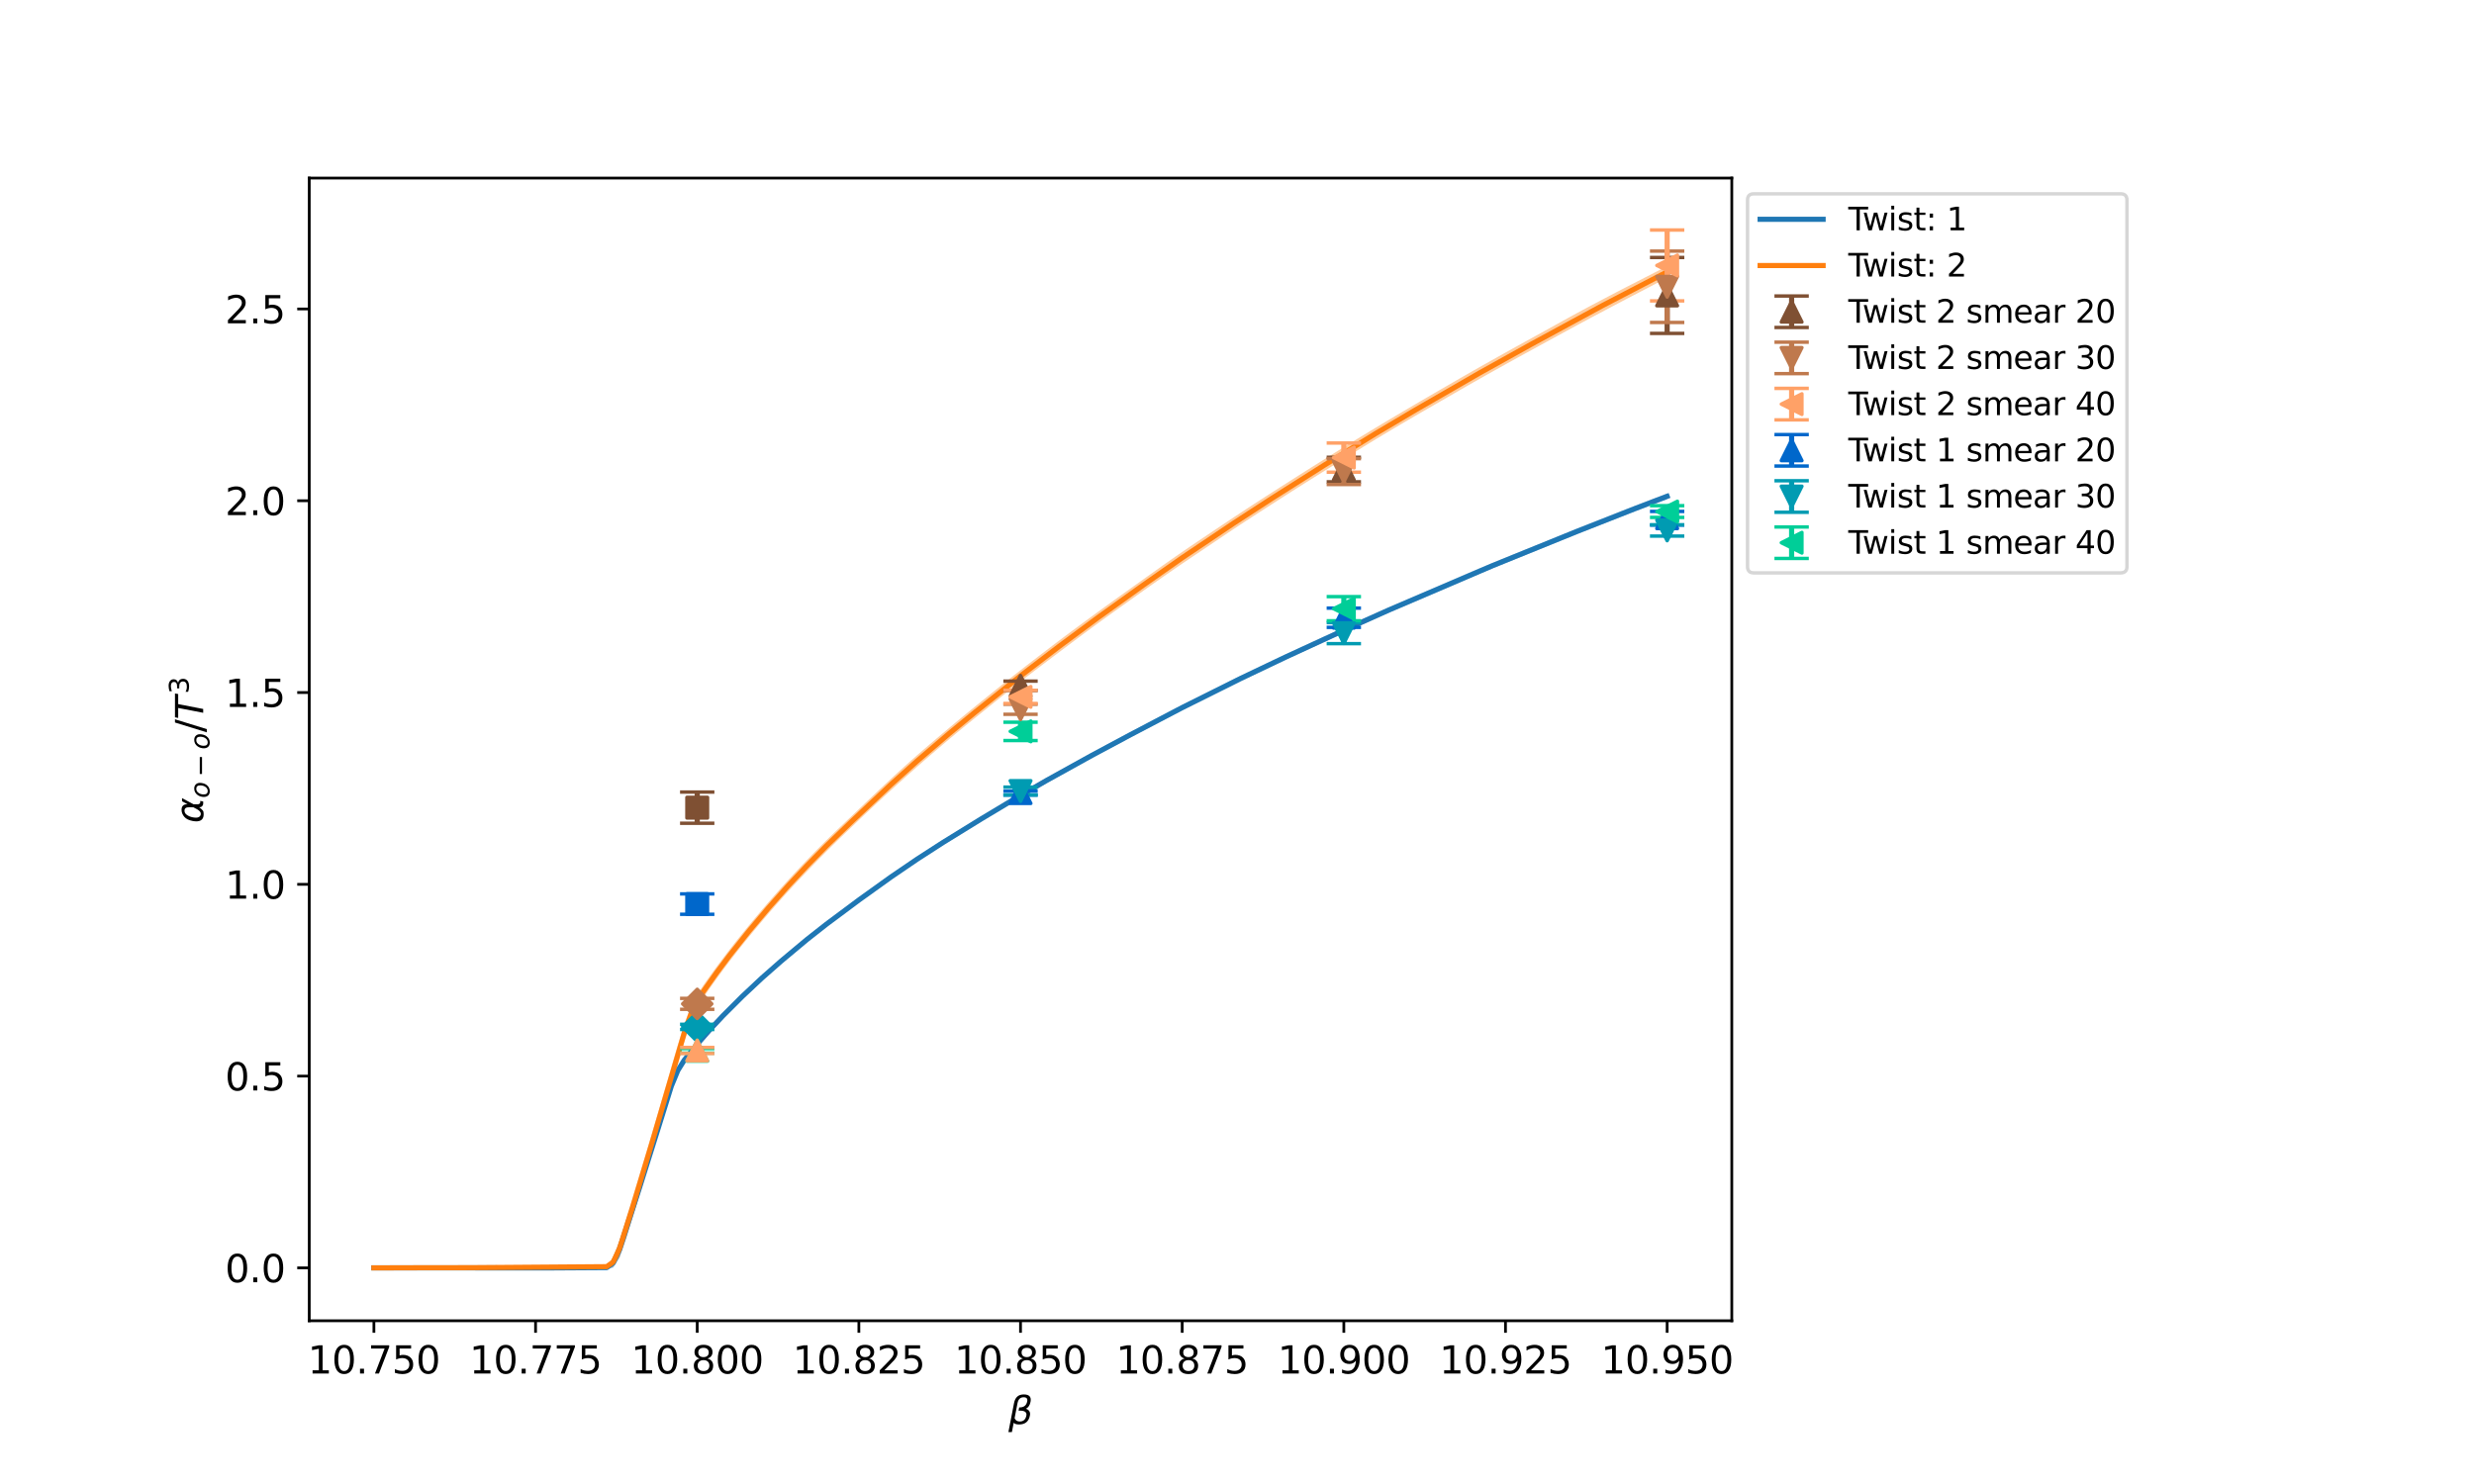 <?xml version="1.0" encoding="utf-8" standalone="no"?>
<!DOCTYPE svg PUBLIC "-//W3C//DTD SVG 1.1//EN"
  "http://www.w3.org/Graphics/SVG/1.1/DTD/svg11.dtd">
<svg xmlns:xlink="http://www.w3.org/1999/xlink" width="720pt" height="432pt" viewBox="0 0 720 432" xmlns="http://www.w3.org/2000/svg" version="1.1">
 <defs>
  <style type="text/css">*{stroke-linejoin: round; stroke-linecap: butt}</style>
 </defs>
 <g id="figure_1">
  <g id="patch_1">
   <path d="M 0 432 
L 720 432 
L 720 0 
L 0 0 
z
" style="fill: #ffffff"/>
  </g>
  <g id="axes_1">
   <g id="patch_2">
    <path d="M 90 384.48 
L 504 384.48 
L 504 51.84 
L 90 51.84 
z
" style="fill: #ffffff"/>
   </g>
   <g id="PolyCollection_1">
    <path d="M 108.818 369.087 
L 108.818 369.087 
L 110.7 369.085 
L 112.582 369.086 
L 114.464 369.089 
L 116.345 369.092 
L 118.227 369.098 
L 120.109 369.11 
L 121.991 369.123 
L 123.873 369.135 
L 125.755 369.147 
L 127.636 369.157 
L 129.518 369.165 
L 131.4 369.17 
L 133.282 369.176 
L 135.164 369.187 
L 137.045 369.206 
L 138.927 369.226 
L 140.809 369.237 
L 142.691 369.237 
L 144.573 369.231 
L 146.455 369.23 
L 148.336 369.237 
L 150.218 369.246 
L 152.1 369.257 
L 153.982 369.268 
L 155.864 369.281 
L 157.745 369.293 
L 159.627 369.298 
L 161.509 369.295 
L 163.391 369.288 
L 165.273 369.28 
L 167.155 369.271 
L 169.036 369.261 
L 170.918 369.253 
L 172.8 369.257 
L 174.682 369.291 
L 176.564 369.36 
L 178.445 369.039 
L 180.327 366.156 
L 182.209 360.627 
L 184.091 354.516 
L 185.973 348.289 
L 187.855 341.988 
L 189.736 335.645 
L 191.618 329.284 
L 193.5 322.951 
L 195.382 316.978 
L 197.264 312.344 
L 199.145 309.292 
L 201.027 306.903 
L 202.909 304.651 
L 204.791 302.464 
L 206.673 300.341 
L 208.555 298.285 
L 210.436 296.294 
L 212.318 294.362 
L 214.2 292.479 
L 216.082 290.64 
L 217.964 288.844 
L 219.845 287.09 
L 221.727 285.377 
L 223.609 283.701 
L 225.491 282.053 
L 227.373 280.428 
L 229.255 278.821 
L 231.136 277.233 
L 233.018 275.667 
L 234.9 274.126 
L 236.782 272.613 
L 238.664 271.131 
L 240.545 269.677 
L 242.427 268.247 
L 244.309 266.835 
L 246.191 265.437 
L 248.073 264.05 
L 249.955 262.67 
L 251.836 261.298 
L 253.718 259.937 
L 255.6 258.588 
L 257.482 257.252 
L 259.364 255.932 
L 261.245 254.631 
L 263.127 253.347 
L 265.009 252.08 
L 266.891 250.83 
L 268.773 249.598 
L 270.655 248.383 
L 272.536 247.183 
L 274.418 245.994 
L 276.3 244.815 
L 278.182 243.645 
L 280.064 242.486 
L 281.945 241.334 
L 283.827 240.184 
L 285.709 239.032 
L 287.591 237.881 
L 289.473 236.738 
L 291.355 235.609 
L 293.236 234.492 
L 295.118 233.382 
L 297 232.28 
L 298.882 231.19 
L 300.764 230.112 
L 302.645 229.045 
L 304.527 227.989 
L 306.409 226.943 
L 308.291 225.904 
L 310.173 224.868 
L 312.055 223.83 
L 313.936 222.788 
L 315.818 221.746 
L 317.7 220.71 
L 319.582 219.684 
L 321.464 218.668 
L 323.345 217.661 
L 325.227 216.66 
L 327.109 215.661 
L 328.991 214.662 
L 330.873 213.665 
L 332.755 212.669 
L 334.636 211.677 
L 336.518 210.688 
L 338.4 209.703 
L 340.282 208.723 
L 342.164 207.751 
L 344.045 206.792 
L 345.927 205.845 
L 347.809 204.907 
L 349.691 203.971 
L 351.573 203.036 
L 353.455 202.097 
L 355.336 201.156 
L 357.218 200.217 
L 359.1 199.284 
L 360.982 198.364 
L 362.864 197.456 
L 364.745 196.557 
L 366.627 195.661 
L 368.509 194.765 
L 370.391 193.869 
L 372.273 192.977 
L 374.155 192.091 
L 376.036 191.212 
L 377.918 190.338 
L 379.8 189.467 
L 381.682 188.594 
L 383.564 187.722 
L 385.445 186.851 
L 387.327 185.984 
L 389.209 185.123 
L 391.091 184.263 
L 392.973 183.401 
L 394.855 182.535 
L 396.736 181.668 
L 398.618 180.809 
L 400.5 179.965 
L 402.382 179.138 
L 404.264 178.325 
L 406.145 177.522 
L 408.027 176.722 
L 409.909 175.922 
L 411.791 175.122 
L 413.673 174.322 
L 415.555 173.521 
L 417.436 172.721 
L 419.318 171.918 
L 421.2 171.112 
L 423.082 170.302 
L 424.964 169.488 
L 426.845 168.671 
L 428.727 167.857 
L 430.609 167.05 
L 432.491 166.255 
L 434.373 165.472 
L 436.255 164.7 
L 438.136 163.935 
L 440.018 163.173 
L 441.9 162.413 
L 443.782 161.655 
L 445.664 160.897 
L 447.545 160.138 
L 449.427 159.375 
L 451.309 158.608 
L 453.191 157.84 
L 455.073 157.072 
L 456.955 156.311 
L 458.836 155.556 
L 460.718 154.808 
L 462.6 154.063 
L 464.482 153.32 
L 466.364 152.577 
L 468.245 151.837 
L 470.127 151.097 
L 472.009 150.36 
L 473.891 149.628 
L 475.773 148.904 
L 477.655 148.186 
L 479.536 147.47 
L 481.418 146.754 
L 483.3 146.034 
L 485.182 145.314 
L 485.182 143.658 
L 485.182 143.658 
L 483.3 144.37 
L 481.418 145.086 
L 479.536 145.806 
L 477.655 146.527 
L 475.773 147.251 
L 473.891 147.981 
L 472.009 148.717 
L 470.127 149.457 
L 468.245 150.197 
L 466.364 150.935 
L 464.482 151.676 
L 462.6 152.42 
L 460.718 153.169 
L 458.836 153.922 
L 456.955 154.679 
L 455.073 155.444 
L 453.191 156.214 
L 451.309 156.985 
L 449.427 157.752 
L 447.545 158.513 
L 445.664 159.271 
L 443.782 160.028 
L 441.9 160.787 
L 440.018 161.55 
L 438.136 162.317 
L 436.255 163.087 
L 434.373 163.86 
L 432.491 164.638 
L 430.609 165.423 
L 428.727 166.217 
L 426.845 167.023 
L 424.964 167.837 
L 423.082 168.655 
L 421.2 169.471 
L 419.318 170.283 
L 417.436 171.093 
L 415.555 171.901 
L 413.673 172.711 
L 411.791 173.521 
L 409.909 174.331 
L 408.027 175.142 
L 406.145 175.955 
L 404.264 176.773 
L 402.382 177.597 
L 400.5 178.429 
L 398.618 179.268 
L 396.736 180.112 
L 394.855 180.962 
L 392.973 181.817 
L 391.091 182.675 
L 389.209 183.536 
L 387.327 184.396 
L 385.445 185.257 
L 383.564 186.118 
L 381.682 186.982 
L 379.8 187.847 
L 377.918 188.715 
L 376.036 189.587 
L 374.155 190.464 
L 372.273 191.347 
L 370.391 192.236 
L 368.509 193.128 
L 366.627 194.023 
L 364.745 194.921 
L 362.864 195.825 
L 360.982 196.738 
L 359.1 197.663 
L 357.218 198.599 
L 355.336 199.54 
L 353.455 200.48 
L 351.573 201.416 
L 349.691 202.353 
L 347.809 203.296 
L 345.927 204.245 
L 344.045 205.201 
L 342.164 206.163 
L 340.282 207.134 
L 338.4 208.115 
L 336.518 209.107 
L 334.636 210.107 
L 332.755 211.11 
L 330.873 212.112 
L 328.991 213.11 
L 327.109 214.106 
L 325.227 215.104 
L 323.345 216.106 
L 321.464 217.114 
L 319.582 218.129 
L 317.7 219.153 
L 315.818 220.185 
L 313.936 221.221 
L 312.055 222.259 
L 310.173 223.298 
L 308.291 224.343 
L 306.409 225.396 
L 304.527 226.462 
L 302.645 227.539 
L 300.764 228.624 
L 298.882 229.717 
L 297 230.817 
L 295.118 231.923 
L 293.236 233.033 
L 291.355 234.149 
L 289.473 235.276 
L 287.591 236.415 
L 285.709 237.565 
L 283.827 238.72 
L 281.945 239.874 
L 280.064 241.03 
L 278.182 242.191 
L 276.3 243.359 
L 274.418 244.537 
L 272.536 245.728 
L 270.655 246.938 
L 268.773 248.169 
L 266.891 249.422 
L 265.009 250.691 
L 263.127 251.974 
L 261.245 253.267 
L 259.364 254.572 
L 257.482 255.892 
L 255.6 257.228 
L 253.718 258.58 
L 251.836 259.95 
L 249.955 261.332 
L 248.073 262.722 
L 246.191 264.114 
L 244.309 265.513 
L 242.427 266.925 
L 240.545 268.356 
L 238.664 269.809 
L 236.782 271.285 
L 234.9 272.785 
L 233.018 274.313 
L 231.136 275.871 
L 229.255 277.453 
L 227.373 279.057 
L 225.491 280.684 
L 223.609 282.342 
L 221.727 284.039 
L 219.845 285.777 
L 217.964 287.554 
L 216.082 289.365 
L 214.2 291.207 
L 212.318 293.08 
L 210.436 294.994 
L 208.555 296.962 
L 206.673 298.994 
L 204.791 301.098 
L 202.909 303.274 
L 201.027 305.524 
L 199.145 307.91 
L 197.264 310.893 
L 195.382 315.325 
L 193.5 321.073 
L 191.618 327.128 
L 189.736 332.991 
L 187.855 338.586 
L 185.973 344.034 
L 184.091 349.541 
L 182.209 355.237 
L 180.327 361.14 
L 178.445 366.277 
L 176.564 368.629 
L 174.682 368.835 
L 172.8 368.833 
L 170.918 368.833 
L 169.036 368.839 
L 167.155 368.848 
L 165.273 368.859 
L 163.391 368.874 
L 161.509 368.889 
L 159.627 368.903 
L 157.745 368.909 
L 155.864 368.91 
L 153.982 368.91 
L 152.1 368.915 
L 150.218 368.927 
L 148.336 368.945 
L 146.455 368.968 
L 144.573 368.992 
L 142.691 369.015 
L 140.809 369.034 
L 138.927 369.043 
L 137.045 369.043 
L 135.164 369.038 
L 133.282 369.032 
L 131.4 369.025 
L 129.518 369.017 
L 127.636 369.011 
L 125.755 369.009 
L 123.873 369.014 
L 121.991 369.025 
L 120.109 369.038 
L 118.227 369.046 
L 116.345 369.045 
L 114.464 369.045 
L 112.582 369.053 
L 110.7 369.068 
L 108.818 369.087 
z
" clip-path="url(#p8ba58c3308)" style="fill: #1f77b4; fill-opacity: 0.4"/>
   </g>
   <g id="PolyCollection_2">
    <path d="M 108.818 369.087 
L 108.818 369.087 
L 110.7 369.08 
L 112.582 369.072 
L 114.464 369.068 
L 116.345 369.07 
L 118.227 369.075 
L 120.109 369.085 
L 121.991 369.099 
L 123.873 369.116 
L 125.755 369.135 
L 127.636 369.153 
L 129.518 369.164 
L 131.4 369.166 
L 133.282 369.161 
L 135.164 369.156 
L 137.045 369.154 
L 138.927 369.155 
L 140.809 369.152 
L 142.691 369.146 
L 144.573 369.139 
L 146.455 369.132 
L 148.336 369.123 
L 150.218 369.113 
L 152.1 369.105 
L 153.982 369.1 
L 155.864 369.098 
L 157.745 369.097 
L 159.627 369.095 
L 161.509 369.09 
L 163.391 369.084 
L 165.273 369.076 
L 167.155 369.067 
L 169.036 369.058 
L 170.918 369.051 
L 172.8 369.055 
L 174.682 369.082 
L 176.564 369.12 
L 178.445 368.762 
L 180.327 365.883 
L 182.209 360.374 
L 184.091 354.299 
L 185.973 348.128 
L 187.855 341.885 
L 189.736 335.576 
L 191.618 329.207 
L 193.5 322.782 
L 195.382 316.297 
L 197.264 309.761 
L 199.145 303.298 
L 201.027 297.56 
L 202.909 293.329 
L 204.791 290.254 
L 206.673 287.523 
L 208.555 284.887 
L 210.436 282.321 
L 212.318 279.824 
L 214.2 277.391 
L 216.082 275.016 
L 217.964 272.694 
L 219.845 270.419 
L 221.727 268.184 
L 223.609 265.985 
L 225.491 263.821 
L 227.373 261.697 
L 229.255 259.616 
L 231.136 257.577 
L 233.018 255.573 
L 234.9 253.597 
L 236.782 251.645 
L 238.664 249.719 
L 240.545 247.822 
L 242.427 245.956 
L 244.309 244.121 
L 246.191 242.308 
L 248.073 240.509 
L 249.955 238.719 
L 251.836 236.936 
L 253.718 235.167 
L 255.6 233.414 
L 257.482 231.677 
L 259.364 229.954 
L 261.245 228.245 
L 263.127 226.552 
L 265.009 224.874 
L 266.891 223.211 
L 268.773 221.564 
L 270.655 219.931 
L 272.536 218.313 
L 274.418 216.708 
L 276.3 215.117 
L 278.182 213.544 
L 280.064 211.994 
L 281.945 210.463 
L 283.827 208.942 
L 285.709 207.423 
L 287.591 205.902 
L 289.473 204.384 
L 291.355 202.871 
L 293.236 201.368 
L 295.118 199.876 
L 297 198.4 
L 298.882 196.942 
L 300.764 195.501 
L 302.645 194.069 
L 304.527 192.642 
L 306.409 191.219 
L 308.291 189.8 
L 310.173 188.385 
L 312.055 186.974 
L 313.936 185.566 
L 315.818 184.164 
L 317.7 182.773 
L 319.582 181.394 
L 321.464 180.026 
L 323.345 178.67 
L 325.227 177.322 
L 327.109 175.98 
L 328.991 174.638 
L 330.873 173.297 
L 332.755 171.959 
L 334.636 170.626 
L 336.518 169.299 
L 338.4 167.98 
L 340.282 166.67 
L 342.164 165.37 
L 344.045 164.083 
L 345.927 162.808 
L 347.809 161.543 
L 349.691 160.28 
L 351.573 159.015 
L 353.455 157.747 
L 355.336 156.477 
L 357.218 155.21 
L 359.1 153.954 
L 360.982 152.711 
L 362.864 151.481 
L 364.745 150.26 
L 366.627 149.045 
L 368.509 147.832 
L 370.391 146.621 
L 372.273 145.41 
L 374.155 144.201 
L 376.036 142.997 
L 377.918 141.801 
L 379.8 140.614 
L 381.682 139.434 
L 383.564 138.259 
L 385.445 137.087 
L 387.327 135.916 
L 389.209 134.747 
L 391.091 133.579 
L 392.973 132.415 
L 394.855 131.253 
L 396.736 130.094 
L 398.618 128.939 
L 400.5 127.793 
L 402.382 126.658 
L 404.264 125.533 
L 406.145 124.417 
L 408.027 123.307 
L 409.909 122.202 
L 411.791 121.105 
L 413.673 120.014 
L 415.555 118.928 
L 417.436 117.845 
L 419.318 116.762 
L 421.2 115.677 
L 423.082 114.591 
L 424.964 113.505 
L 426.845 112.423 
L 428.727 111.346 
L 430.609 110.278 
L 432.491 109.216 
L 434.373 108.161 
L 436.255 107.11 
L 438.136 106.064 
L 440.018 105.021 
L 441.9 103.983 
L 443.782 102.95 
L 445.664 101.919 
L 447.545 100.891 
L 449.427 99.863 
L 451.309 98.835 
L 453.191 97.807 
L 455.073 96.783 
L 456.955 95.76 
L 458.836 94.741 
L 460.718 93.724 
L 462.6 92.714 
L 464.482 91.712 
L 466.364 90.715 
L 468.245 89.72 
L 470.127 88.725 
L 472.009 87.734 
L 473.891 86.749 
L 475.773 85.771 
L 477.655 84.793 
L 479.536 83.812 
L 481.418 82.826 
L 483.3 81.841 
L 485.182 80.86 
L 485.182 77.461 
L 485.182 77.461 
L 483.3 78.435 
L 481.418 79.408 
L 479.536 80.378 
L 477.655 81.344 
L 475.773 82.306 
L 473.891 83.268 
L 472.009 84.236 
L 470.127 85.214 
L 468.245 86.2 
L 466.364 87.19 
L 464.482 88.182 
L 462.6 89.181 
L 460.718 90.189 
L 458.836 91.208 
L 456.955 92.238 
L 455.073 93.276 
L 453.191 94.318 
L 451.309 95.359 
L 449.427 96.399 
L 447.545 97.436 
L 445.664 98.472 
L 443.782 99.509 
L 441.9 100.548 
L 440.018 101.59 
L 438.136 102.638 
L 436.255 103.69 
L 434.373 104.746 
L 432.491 105.804 
L 430.609 106.865 
L 428.727 107.933 
L 426.845 109.01 
L 424.964 110.093 
L 423.082 111.181 
L 421.2 112.269 
L 419.318 113.358 
L 417.436 114.449 
L 415.555 115.544 
L 413.673 116.644 
L 411.791 117.747 
L 409.909 118.851 
L 408.027 119.956 
L 406.145 121.064 
L 404.264 122.178 
L 402.382 123.3 
L 400.5 124.431 
L 398.618 125.568 
L 396.736 126.709 
L 394.855 127.854 
L 392.973 129.005 
L 391.091 130.164 
L 389.209 131.333 
L 387.327 132.508 
L 385.445 133.686 
L 383.564 134.867 
L 381.682 136.049 
L 379.8 137.236 
L 377.918 138.428 
L 376.036 139.625 
L 374.155 140.826 
L 372.273 142.026 
L 370.391 143.228 
L 368.509 144.433 
L 366.627 145.645 
L 364.745 146.865 
L 362.864 148.091 
L 360.982 149.325 
L 359.1 150.567 
L 357.218 151.817 
L 355.336 153.072 
L 353.455 154.331 
L 351.573 155.591 
L 349.691 156.852 
L 347.809 158.117 
L 345.927 159.39 
L 344.045 160.676 
L 342.164 161.977 
L 340.282 163.292 
L 338.4 164.618 
L 336.518 165.954 
L 334.636 167.295 
L 332.755 168.639 
L 330.873 169.984 
L 328.991 171.327 
L 327.109 172.67 
L 325.227 174.015 
L 323.345 175.365 
L 321.464 176.724 
L 319.582 178.09 
L 317.7 179.462 
L 315.818 180.841 
L 313.936 182.227 
L 312.055 183.62 
L 310.173 185.022 
L 308.291 186.436 
L 306.409 187.862 
L 304.527 189.3 
L 302.645 190.744 
L 300.764 192.19 
L 298.882 193.641 
L 297 195.101 
L 295.118 196.574 
L 293.236 198.06 
L 291.355 199.557 
L 289.473 201.065 
L 287.591 202.58 
L 285.709 204.101 
L 283.827 205.627 
L 281.945 207.16 
L 280.064 208.703 
L 278.182 210.262 
L 276.3 211.835 
L 274.418 213.421 
L 272.536 215.014 
L 270.655 216.617 
L 268.773 218.233 
L 266.891 219.869 
L 265.009 221.529 
L 263.127 223.215 
L 261.245 224.926 
L 259.364 226.661 
L 257.482 228.414 
L 255.6 230.182 
L 253.718 231.962 
L 251.836 233.753 
L 249.955 235.55 
L 248.073 237.347 
L 246.191 239.14 
L 244.309 240.935 
L 242.427 242.742 
L 240.545 244.576 
L 238.664 246.448 
L 236.782 248.36 
L 234.9 250.309 
L 233.018 252.287 
L 231.136 254.296 
L 229.255 256.34 
L 227.373 258.42 
L 225.491 260.539 
L 223.609 262.695 
L 221.727 264.89 
L 219.845 267.124 
L 217.964 269.393 
L 216.082 271.699 
L 214.2 274.048 
L 212.318 276.449 
L 210.436 278.91 
L 208.555 281.435 
L 206.673 284.023 
L 204.791 286.688 
L 202.909 289.537 
L 201.027 293.094 
L 199.145 298.062 
L 197.264 304.17 
L 195.382 310.605 
L 193.5 317.065 
L 191.618 323.491 
L 189.736 329.871 
L 187.855 336.197 
L 185.973 342.459 
L 184.091 348.651 
L 182.209 354.765 
L 180.327 360.85 
L 178.445 366.039 
L 176.564 368.358 
L 174.682 368.529 
L 172.8 368.518 
L 170.918 368.52 
L 169.036 368.537 
L 167.155 368.567 
L 165.273 368.602 
L 163.391 368.635 
L 161.509 368.661 
L 159.627 368.676 
L 157.745 368.684 
L 155.864 368.693 
L 153.982 368.709 
L 152.1 368.73 
L 150.218 368.753 
L 148.336 368.773 
L 146.455 368.792 
L 144.573 368.811 
L 142.691 368.832 
L 140.809 368.856 
L 138.927 368.881 
L 137.045 368.905 
L 135.164 368.932 
L 133.282 368.956 
L 131.4 368.976 
L 129.518 368.99 
L 127.636 369.001 
L 125.755 369.006 
L 123.873 369.005 
L 121.991 369 
L 120.109 368.997 
L 118.227 368.997 
L 116.345 369.001 
L 114.464 369.012 
L 112.582 369.032 
L 110.7 369.058 
L 108.818 369.087 
z
" clip-path="url(#p8ba58c3308)" style="fill: #ff7f0e; fill-opacity: 0.4"/>
   </g>
   <g id="matplotlib.axis_1">
    <g id="xtick_1">
     <g id="line2d_1">
      <defs>
       <path id="mfd0a73331a" d="M 0 0 
L 0 3.5 
" style="stroke: #000000; stroke-width: 0.8"/>
      </defs>
      <g>
       <use xlink:href="#mfd0a73331a" x="108.818" y="384.48" style="stroke: #000000; stroke-width: 0.8"/>
      </g>
     </g>
     <g id="text_1">
      <!-- 10.750 -->
      <g transform="translate(89.573 399.838) scale(0.11 -0.11)">
       <defs>
        <path id="DejaVuSans-31" d="M 794 531 
L 1825 531 
L 1825 4091 
L 703 3866 
L 703 4441 
L 1819 4666 
L 2450 4666 
L 2450 531 
L 3481 531 
L 3481 0 
L 794 0 
L 794 531 
z
" transform="scale(0.016)"/>
        <path id="DejaVuSans-30" d="M 2034 4250 
Q 1547 4250 1301 3770 
Q 1056 3291 1056 2328 
Q 1056 1369 1301 889 
Q 1547 409 2034 409 
Q 2525 409 2770 889 
Q 3016 1369 3016 2328 
Q 3016 3291 2770 3770 
Q 2525 4250 2034 4250 
z
M 2034 4750 
Q 2819 4750 3233 4129 
Q 3647 3509 3647 2328 
Q 3647 1150 3233 529 
Q 2819 -91 2034 -91 
Q 1250 -91 836 529 
Q 422 1150 422 2328 
Q 422 3509 836 4129 
Q 1250 4750 2034 4750 
z
" transform="scale(0.016)"/>
        <path id="DejaVuSans-2e" d="M 684 794 
L 1344 794 
L 1344 0 
L 684 0 
L 684 794 
z
" transform="scale(0.016)"/>
        <path id="DejaVuSans-37" d="M 525 4666 
L 3525 4666 
L 3525 4397 
L 1831 0 
L 1172 0 
L 2766 4134 
L 525 4134 
L 525 4666 
z
" transform="scale(0.016)"/>
        <path id="DejaVuSans-35" d="M 691 4666 
L 3169 4666 
L 3169 4134 
L 1269 4134 
L 1269 2991 
Q 1406 3038 1543 3061 
Q 1681 3084 1819 3084 
Q 2600 3084 3056 2656 
Q 3513 2228 3513 1497 
Q 3513 744 3044 326 
Q 2575 -91 1722 -91 
Q 1428 -91 1123 -41 
Q 819 9 494 109 
L 494 744 
Q 775 591 1075 516 
Q 1375 441 1709 441 
Q 2250 441 2565 725 
Q 2881 1009 2881 1497 
Q 2881 1984 2565 2268 
Q 2250 2553 1709 2553 
Q 1456 2553 1204 2497 
Q 953 2441 691 2322 
L 691 4666 
z
" transform="scale(0.016)"/>
       </defs>
       <use xlink:href="#DejaVuSans-31"/>
       <use xlink:href="#DejaVuSans-30" x="63.623"/>
       <use xlink:href="#DejaVuSans-2e" x="127.246"/>
       <use xlink:href="#DejaVuSans-37" x="159.033"/>
       <use xlink:href="#DejaVuSans-35" x="222.656"/>
       <use xlink:href="#DejaVuSans-30" x="286.279"/>
      </g>
     </g>
    </g>
    <g id="xtick_2">
     <g id="line2d_2">
      <g>
       <use xlink:href="#mfd0a73331a" x="155.864" y="384.48" style="stroke: #000000; stroke-width: 0.8"/>
      </g>
     </g>
     <g id="text_2">
      <!-- 10.775 -->
      <g transform="translate(136.619 399.838) scale(0.11 -0.11)">
       <use xlink:href="#DejaVuSans-31"/>
       <use xlink:href="#DejaVuSans-30" x="63.623"/>
       <use xlink:href="#DejaVuSans-2e" x="127.246"/>
       <use xlink:href="#DejaVuSans-37" x="159.033"/>
       <use xlink:href="#DejaVuSans-37" x="222.656"/>
       <use xlink:href="#DejaVuSans-35" x="286.279"/>
      </g>
     </g>
    </g>
    <g id="xtick_3">
     <g id="line2d_3">
      <g>
       <use xlink:href="#mfd0a73331a" x="202.909" y="384.48" style="stroke: #000000; stroke-width: 0.8"/>
      </g>
     </g>
     <g id="text_3">
      <!-- 10.800 -->
      <g transform="translate(183.664 399.838) scale(0.11 -0.11)">
       <defs>
        <path id="DejaVuSans-38" d="M 2034 2216 
Q 1584 2216 1326 1975 
Q 1069 1734 1069 1313 
Q 1069 891 1326 650 
Q 1584 409 2034 409 
Q 2484 409 2743 651 
Q 3003 894 3003 1313 
Q 3003 1734 2745 1975 
Q 2488 2216 2034 2216 
z
M 1403 2484 
Q 997 2584 770 2862 
Q 544 3141 544 3541 
Q 544 4100 942 4425 
Q 1341 4750 2034 4750 
Q 2731 4750 3128 4425 
Q 3525 4100 3525 3541 
Q 3525 3141 3298 2862 
Q 3072 2584 2669 2484 
Q 3125 2378 3379 2068 
Q 3634 1759 3634 1313 
Q 3634 634 3220 271 
Q 2806 -91 2034 -91 
Q 1263 -91 848 271 
Q 434 634 434 1313 
Q 434 1759 690 2068 
Q 947 2378 1403 2484 
z
M 1172 3481 
Q 1172 3119 1398 2916 
Q 1625 2713 2034 2713 
Q 2441 2713 2670 2916 
Q 2900 3119 2900 3481 
Q 2900 3844 2670 4047 
Q 2441 4250 2034 4250 
Q 1625 4250 1398 4047 
Q 1172 3844 1172 3481 
z
" transform="scale(0.016)"/>
       </defs>
       <use xlink:href="#DejaVuSans-31"/>
       <use xlink:href="#DejaVuSans-30" x="63.623"/>
       <use xlink:href="#DejaVuSans-2e" x="127.246"/>
       <use xlink:href="#DejaVuSans-38" x="159.033"/>
       <use xlink:href="#DejaVuSans-30" x="222.656"/>
       <use xlink:href="#DejaVuSans-30" x="286.279"/>
      </g>
     </g>
    </g>
    <g id="xtick_4">
     <g id="line2d_4">
      <g>
       <use xlink:href="#mfd0a73331a" x="249.955" y="384.48" style="stroke: #000000; stroke-width: 0.8"/>
      </g>
     </g>
     <g id="text_4">
      <!-- 10.825 -->
      <g transform="translate(230.71 399.838) scale(0.11 -0.11)">
       <defs>
        <path id="DejaVuSans-32" d="M 1228 531 
L 3431 531 
L 3431 0 
L 469 0 
L 469 531 
Q 828 903 1448 1529 
Q 2069 2156 2228 2338 
Q 2531 2678 2651 2914 
Q 2772 3150 2772 3378 
Q 2772 3750 2511 3984 
Q 2250 4219 1831 4219 
Q 1534 4219 1204 4116 
Q 875 4013 500 3803 
L 500 4441 
Q 881 4594 1212 4672 
Q 1544 4750 1819 4750 
Q 2544 4750 2975 4387 
Q 3406 4025 3406 3419 
Q 3406 3131 3298 2873 
Q 3191 2616 2906 2266 
Q 2828 2175 2409 1742 
Q 1991 1309 1228 531 
z
" transform="scale(0.016)"/>
       </defs>
       <use xlink:href="#DejaVuSans-31"/>
       <use xlink:href="#DejaVuSans-30" x="63.623"/>
       <use xlink:href="#DejaVuSans-2e" x="127.246"/>
       <use xlink:href="#DejaVuSans-38" x="159.033"/>
       <use xlink:href="#DejaVuSans-32" x="222.656"/>
       <use xlink:href="#DejaVuSans-35" x="286.279"/>
      </g>
     </g>
    </g>
    <g id="xtick_5">
     <g id="line2d_5">
      <g>
       <use xlink:href="#mfd0a73331a" x="297" y="384.48" style="stroke: #000000; stroke-width: 0.8"/>
      </g>
     </g>
     <g id="text_5">
      <!-- 10.850 -->
      <g transform="translate(277.755 399.838) scale(0.11 -0.11)">
       <use xlink:href="#DejaVuSans-31"/>
       <use xlink:href="#DejaVuSans-30" x="63.623"/>
       <use xlink:href="#DejaVuSans-2e" x="127.246"/>
       <use xlink:href="#DejaVuSans-38" x="159.033"/>
       <use xlink:href="#DejaVuSans-35" x="222.656"/>
       <use xlink:href="#DejaVuSans-30" x="286.279"/>
      </g>
     </g>
    </g>
    <g id="xtick_6">
     <g id="line2d_6">
      <g>
       <use xlink:href="#mfd0a73331a" x="344.045" y="384.48" style="stroke: #000000; stroke-width: 0.8"/>
      </g>
     </g>
     <g id="text_6">
      <!-- 10.875 -->
      <g transform="translate(324.801 399.838) scale(0.11 -0.11)">
       <use xlink:href="#DejaVuSans-31"/>
       <use xlink:href="#DejaVuSans-30" x="63.623"/>
       <use xlink:href="#DejaVuSans-2e" x="127.246"/>
       <use xlink:href="#DejaVuSans-38" x="159.033"/>
       <use xlink:href="#DejaVuSans-37" x="222.656"/>
       <use xlink:href="#DejaVuSans-35" x="286.279"/>
      </g>
     </g>
    </g>
    <g id="xtick_7">
     <g id="line2d_7">
      <g>
       <use xlink:href="#mfd0a73331a" x="391.091" y="384.48" style="stroke: #000000; stroke-width: 0.8"/>
      </g>
     </g>
     <g id="text_7">
      <!-- 10.900 -->
      <g transform="translate(371.846 399.838) scale(0.11 -0.11)">
       <defs>
        <path id="DejaVuSans-39" d="M 703 97 
L 703 672 
Q 941 559 1184 500 
Q 1428 441 1663 441 
Q 2288 441 2617 861 
Q 2947 1281 2994 2138 
Q 2813 1869 2534 1725 
Q 2256 1581 1919 1581 
Q 1219 1581 811 2004 
Q 403 2428 403 3163 
Q 403 3881 828 4315 
Q 1253 4750 1959 4750 
Q 2769 4750 3195 4129 
Q 3622 3509 3622 2328 
Q 3622 1225 3098 567 
Q 2575 -91 1691 -91 
Q 1453 -91 1209 -44 
Q 966 3 703 97 
z
M 1959 2075 
Q 2384 2075 2632 2365 
Q 2881 2656 2881 3163 
Q 2881 3666 2632 3958 
Q 2384 4250 1959 4250 
Q 1534 4250 1286 3958 
Q 1038 3666 1038 3163 
Q 1038 2656 1286 2365 
Q 1534 2075 1959 2075 
z
" transform="scale(0.016)"/>
       </defs>
       <use xlink:href="#DejaVuSans-31"/>
       <use xlink:href="#DejaVuSans-30" x="63.623"/>
       <use xlink:href="#DejaVuSans-2e" x="127.246"/>
       <use xlink:href="#DejaVuSans-39" x="159.033"/>
       <use xlink:href="#DejaVuSans-30" x="222.656"/>
       <use xlink:href="#DejaVuSans-30" x="286.279"/>
      </g>
     </g>
    </g>
    <g id="xtick_8">
     <g id="line2d_8">
      <g>
       <use xlink:href="#mfd0a73331a" x="438.136" y="384.48" style="stroke: #000000; stroke-width: 0.8"/>
      </g>
     </g>
     <g id="text_8">
      <!-- 10.925 -->
      <g transform="translate(418.892 399.838) scale(0.11 -0.11)">
       <use xlink:href="#DejaVuSans-31"/>
       <use xlink:href="#DejaVuSans-30" x="63.623"/>
       <use xlink:href="#DejaVuSans-2e" x="127.246"/>
       <use xlink:href="#DejaVuSans-39" x="159.033"/>
       <use xlink:href="#DejaVuSans-32" x="222.656"/>
       <use xlink:href="#DejaVuSans-35" x="286.279"/>
      </g>
     </g>
    </g>
    <g id="xtick_9">
     <g id="line2d_9">
      <g>
       <use xlink:href="#mfd0a73331a" x="485.182" y="384.48" style="stroke: #000000; stroke-width: 0.8"/>
      </g>
     </g>
     <g id="text_9">
      <!-- 10.950 -->
      <g transform="translate(465.937 399.838) scale(0.11 -0.11)">
       <use xlink:href="#DejaVuSans-31"/>
       <use xlink:href="#DejaVuSans-30" x="63.623"/>
       <use xlink:href="#DejaVuSans-2e" x="127.246"/>
       <use xlink:href="#DejaVuSans-39" x="159.033"/>
       <use xlink:href="#DejaVuSans-35" x="222.656"/>
       <use xlink:href="#DejaVuSans-30" x="286.279"/>
      </g>
     </g>
    </g>
    <g id="text_10">
     <!-- $\beta$ -->
     <g transform="translate(293.48 414.596) scale(0.11 -0.11)">
      <defs>
       <path id="DejaVuSans-Oblique-3b2" d="M 872 216 
L 572 -1331 
L -6 -1331 
L 928 3478 
Q 1206 4903 2538 4903 
Q 3888 4903 3659 3700 
Q 3503 2844 2894 2531 
Q 3713 2250 3553 1416 
Q 3272 -69 1759 -66 
Q 1097 -63 872 216 
z
M 1019 966 
Q 1259 422 1875 425 
Q 2775 425 2966 1406 
Q 3138 2288 1675 2219 
L 1778 2750 
Q 2909 2731 3106 3750 
Q 3241 4438 2509 4434 
Q 1691 4434 1503 3459 
L 1019 966 
z
" transform="scale(0.016)"/>
      </defs>
      <use xlink:href="#DejaVuSans-Oblique-3b2" transform="translate(0 0.391)"/>
     </g>
    </g>
   </g>
   <g id="matplotlib.axis_2">
    <g id="ytick_1">
     <g id="line2d_10">
      <defs>
       <path id="m7441258853" d="M 0 0 
L -3.5 0 
" style="stroke: #000000; stroke-width: 0.8"/>
      </defs>
      <g>
       <use xlink:href="#m7441258853" x="90" y="369.087" style="stroke: #000000; stroke-width: 0.8"/>
      </g>
     </g>
     <g id="text_11">
      <!-- 0.0 -->
      <g transform="translate(65.507 373.266) scale(0.11 -0.11)">
       <use xlink:href="#DejaVuSans-30"/>
       <use xlink:href="#DejaVuSans-2e" x="63.623"/>
       <use xlink:href="#DejaVuSans-30" x="95.41"/>
      </g>
     </g>
    </g>
    <g id="ytick_2">
     <g id="line2d_11">
      <g>
       <use xlink:href="#m7441258853" x="90" y="313.258" style="stroke: #000000; stroke-width: 0.8"/>
      </g>
     </g>
     <g id="text_12">
      <!-- 0.5 -->
      <g transform="translate(65.507 317.437) scale(0.11 -0.11)">
       <use xlink:href="#DejaVuSans-30"/>
       <use xlink:href="#DejaVuSans-2e" x="63.623"/>
       <use xlink:href="#DejaVuSans-35" x="95.41"/>
      </g>
     </g>
    </g>
    <g id="ytick_3">
     <g id="line2d_12">
      <g>
       <use xlink:href="#m7441258853" x="90" y="257.428" style="stroke: #000000; stroke-width: 0.8"/>
      </g>
     </g>
     <g id="text_13">
      <!-- 1.0 -->
      <g transform="translate(65.507 261.608) scale(0.11 -0.11)">
       <use xlink:href="#DejaVuSans-31"/>
       <use xlink:href="#DejaVuSans-2e" x="63.623"/>
       <use xlink:href="#DejaVuSans-30" x="95.41"/>
      </g>
     </g>
    </g>
    <g id="ytick_4">
     <g id="line2d_13">
      <g>
       <use xlink:href="#m7441258853" x="90" y="201.599" style="stroke: #000000; stroke-width: 0.8"/>
      </g>
     </g>
     <g id="text_14">
      <!-- 1.5 -->
      <g transform="translate(65.507 205.778) scale(0.11 -0.11)">
       <use xlink:href="#DejaVuSans-31"/>
       <use xlink:href="#DejaVuSans-2e" x="63.623"/>
       <use xlink:href="#DejaVuSans-35" x="95.41"/>
      </g>
     </g>
    </g>
    <g id="ytick_5">
     <g id="line2d_14">
      <g>
       <use xlink:href="#m7441258853" x="90" y="145.77" style="stroke: #000000; stroke-width: 0.8"/>
      </g>
     </g>
     <g id="text_15">
      <!-- 2.0 -->
      <g transform="translate(65.507 149.949) scale(0.11 -0.11)">
       <use xlink:href="#DejaVuSans-32"/>
       <use xlink:href="#DejaVuSans-2e" x="63.623"/>
       <use xlink:href="#DejaVuSans-30" x="95.41"/>
      </g>
     </g>
    </g>
    <g id="ytick_6">
     <g id="line2d_15">
      <g>
       <use xlink:href="#m7441258853" x="90" y="89.941" style="stroke: #000000; stroke-width: 0.8"/>
      </g>
     </g>
     <g id="text_16">
      <!-- 2.5 -->
      <g transform="translate(65.507 94.12) scale(0.11 -0.11)">
       <use xlink:href="#DejaVuSans-32"/>
       <use xlink:href="#DejaVuSans-2e" x="63.623"/>
       <use xlink:href="#DejaVuSans-35" x="95.41"/>
      </g>
     </g>
    </g>
    <g id="text_17">
     <!-- $\alpha_{o-o}/T^3$ -->
     <g transform="translate(59.219 239.61) rotate(-90) scale(0.11 -0.11)">
      <defs>
       <path id="DejaVuSans-Oblique-3b1" d="M 2619 1628 
L 2622 2350 
Q 2625 3088 2069 3091 
Q 1653 3094 1394 2747 
Q 1069 2319 959 1747 
Q 825 1059 994 731 
Q 1169 397 1547 397 
Q 1966 397 2319 1063 
L 2619 1628 
z
M 2166 3578 
Q 3141 3594 3128 2584 
Q 3128 2584 3616 3500 
L 4128 3500 
L 3119 1603 
L 3109 919 
Q 3109 766 3194 638 
Q 3291 488 3391 488 
L 3669 488 
L 3575 0 
L 3228 0 
Q 2934 0 2722 263 
Q 2622 394 2619 669 
Q 2416 334 2066 50 
Q 1900 -81 1453 -78 
Q 722 -72 456 397 
Q 184 884 353 1747 
Q 534 2675 1009 3097 
Q 1544 3569 2166 3578 
z
" transform="scale(0.016)"/>
       <path id="DejaVuSans-Oblique-6f" d="M 1625 -91 
Q 1009 -91 651 289 
Q 294 669 294 1325 
Q 294 1706 417 2101 
Q 541 2497 738 2766 
Q 1047 3184 1428 3384 
Q 1809 3584 2291 3584 
Q 2888 3584 3255 3212 
Q 3622 2841 3622 2241 
Q 3622 1825 3500 1412 
Q 3378 1000 3181 728 
Q 2875 309 2494 109 
Q 2113 -91 1625 -91 
z
M 891 1344 
Q 891 869 1089 633 
Q 1288 397 1691 397 
Q 2269 397 2648 901 
Q 3028 1406 3028 2181 
Q 3028 2634 2825 2865 
Q 2622 3097 2228 3097 
Q 1903 3097 1650 2945 
Q 1397 2794 1197 2484 
Q 1050 2253 970 1956 
Q 891 1659 891 1344 
z
" transform="scale(0.016)"/>
       <path id="DejaVuSans-2212" d="M 678 2272 
L 4684 2272 
L 4684 1741 
L 678 1741 
L 678 2272 
z
" transform="scale(0.016)"/>
       <path id="DejaVuSans-2f" d="M 1625 4666 
L 2156 4666 
L 531 -594 
L 0 -594 
L 1625 4666 
z
" transform="scale(0.016)"/>
       <path id="DejaVuSans-Oblique-54" d="M 378 4666 
L 4325 4666 
L 4225 4134 
L 2559 4134 
L 1759 0 
L 1125 0 
L 1925 4134 
L 275 4134 
L 378 4666 
z
" transform="scale(0.016)"/>
       <path id="DejaVuSans-33" d="M 2597 2516 
Q 3050 2419 3304 2112 
Q 3559 1806 3559 1356 
Q 3559 666 3084 287 
Q 2609 -91 1734 -91 
Q 1441 -91 1130 -33 
Q 819 25 488 141 
L 488 750 
Q 750 597 1062 519 
Q 1375 441 1716 441 
Q 2309 441 2620 675 
Q 2931 909 2931 1356 
Q 2931 1769 2642 2001 
Q 2353 2234 1838 2234 
L 1294 2234 
L 1294 2753 
L 1863 2753 
Q 2328 2753 2575 2939 
Q 2822 3125 2822 3475 
Q 2822 3834 2567 4026 
Q 2313 4219 1838 4219 
Q 1578 4219 1281 4162 
Q 984 4106 628 3988 
L 628 4550 
Q 988 4650 1302 4700 
Q 1616 4750 1894 4750 
Q 2613 4750 3031 4423 
Q 3450 4097 3450 3541 
Q 3450 3153 3228 2886 
Q 3006 2619 2597 2516 
z
" transform="scale(0.016)"/>
      </defs>
      <use xlink:href="#DejaVuSans-Oblique-3b1" transform="translate(0 0.766)"/>
      <use xlink:href="#DejaVuSans-Oblique-6f" transform="translate(65.918 -15.641) scale(0.7)"/>
      <use xlink:href="#DejaVuSans-2212" transform="translate(122.383 -15.641) scale(0.7)"/>
      <use xlink:href="#DejaVuSans-Oblique-6f" transform="translate(194.673 -15.641) scale(0.7)"/>
      <use xlink:href="#DejaVuSans-2f" transform="translate(240.234 0.766)"/>
      <use xlink:href="#DejaVuSans-Oblique-54" transform="translate(273.926 0.766)"/>
      <use xlink:href="#DejaVuSans-33" transform="translate(342.027 39.047) scale(0.7)"/>
     </g>
    </g>
   </g>
   <g id="line2d_16">
    <path d="M 108.818 369.087 
L 127.636 369.084 
L 159.627 369.1 
L 176.564 368.995 
L 178.445 367.658 
L 180.327 363.648 
L 185.973 346.161 
L 191.618 328.206 
L 195.382 316.151 
L 197.264 311.619 
L 199.145 308.601 
L 202.909 303.963 
L 206.673 299.668 
L 210.436 295.644 
L 216.082 290.003 
L 221.727 284.708 
L 227.373 279.742 
L 234.9 273.455 
L 240.545 269.017 
L 249.955 262.001 
L 259.364 255.252 
L 266.891 250.126 
L 274.418 245.265 
L 285.709 238.298 
L 295.118 232.653 
L 304.527 227.225 
L 317.7 219.932 
L 328.991 213.886 
L 344.045 205.996 
L 360.982 197.551 
L 374.155 191.277 
L 392.973 182.609 
L 404.264 177.549 
L 434.373 164.666 
L 458.836 154.739 
L 475.773 148.077 
L 485.182 144.486 
L 485.182 144.486 
" clip-path="url(#p8ba58c3308)" style="fill: none; stroke: #1f77b4; stroke-width: 1.5; stroke-linecap: square"/>
   </g>
   <g id="line2d_17">
    <path d="M 108.818 369.087 
L 121.991 369.05 
L 137.045 369.03 
L 176.564 368.739 
L 178.445 367.401 
L 180.327 363.367 
L 184.091 351.475 
L 189.736 332.724 
L 199.145 300.68 
L 201.027 295.327 
L 202.909 291.433 
L 204.791 288.471 
L 208.555 283.161 
L 212.318 278.137 
L 217.964 271.044 
L 223.609 264.34 
L 229.255 257.978 
L 234.9 251.953 
L 240.545 246.199 
L 248.073 238.928 
L 259.364 228.307 
L 266.891 221.54 
L 276.3 213.476 
L 283.827 207.285 
L 297 196.751 
L 308.291 188.118 
L 319.582 179.742 
L 332.755 170.299 
L 344.045 162.38 
L 359.1 152.26 
L 370.391 144.925 
L 385.445 135.387 
L 400.5 126.112 
L 411.791 119.426 
L 430.609 108.571 
L 445.664 100.196 
L 466.364 88.952 
L 483.3 80.138 
L 485.182 79.16 
L 485.182 79.16 
" clip-path="url(#p8ba58c3308)" style="fill: none; stroke: #ff7f0e; stroke-width: 1.5; stroke-linecap: square"/>
   </g>
   <g id="LineCollection_1">
    <path d="M 485.182 97.053 
L 485.182 74.952 
" clip-path="url(#p8ba58c3308)" style="fill: none; stroke: #7f5033; stroke-width: 1.5"/>
   </g>
   <g id="line2d_18">
    <defs>
     <path id="m66e8ceeafc" d="M 5 0 
L -5 -0 
" style="stroke: #7f5033"/>
    </defs>
    <g clip-path="url(#p8ba58c3308)">
     <use xlink:href="#m66e8ceeafc" x="485.182" y="97.053" style="fill: #7f5033; stroke: #7f5033"/>
    </g>
   </g>
   <g id="line2d_19">
    <g clip-path="url(#p8ba58c3308)">
     <use xlink:href="#m66e8ceeafc" x="485.182" y="74.952" style="fill: #7f5033; stroke: #7f5033"/>
    </g>
   </g>
   <g id="LineCollection_2">
    <path d="M 485.182 93.865 
L 485.182 73.091 
" clip-path="url(#p8ba58c3308)" style="fill: none; stroke: #bf794d; stroke-width: 1.5"/>
   </g>
   <g id="line2d_20">
    <defs>
     <path id="m30960ab53c" d="M 5 0 
L -5 -0 
" style="stroke: #bf794d"/>
    </defs>
    <g clip-path="url(#p8ba58c3308)">
     <use xlink:href="#m30960ab53c" x="485.182" y="93.865" style="fill: #bf794d; stroke: #bf794d"/>
    </g>
   </g>
   <g id="line2d_21">
    <g clip-path="url(#p8ba58c3308)">
     <use xlink:href="#m30960ab53c" x="485.182" y="73.091" style="fill: #bf794d; stroke: #bf794d"/>
    </g>
   </g>
   <g id="LineCollection_3">
    <path d="M 485.182 87.586 
L 485.182 66.96 
" clip-path="url(#p8ba58c3308)" style="fill: none; stroke: #ffa167; stroke-width: 1.5"/>
   </g>
   <g id="line2d_22">
    <defs>
     <path id="mae95b4aa1f" d="M 5 0 
L -5 -0 
" style="stroke: #ffa167"/>
    </defs>
    <g clip-path="url(#p8ba58c3308)">
     <use xlink:href="#mae95b4aa1f" x="485.182" y="87.586" style="fill: #ffa167; stroke: #ffa167"/>
    </g>
   </g>
   <g id="line2d_23">
    <g clip-path="url(#p8ba58c3308)">
     <use xlink:href="#mae95b4aa1f" x="485.182" y="66.96" style="fill: #ffa167; stroke: #ffa167"/>
    </g>
   </g>
   <g id="LineCollection_4">
    <path d="M 485.182 152.873 
L 485.182 148.872 
" clip-path="url(#p8ba58c3308)" style="fill: none; stroke: #0067cb; stroke-width: 1.5"/>
   </g>
   <g id="line2d_24">
    <defs>
     <path id="ma0d968e0b9" d="M 5 0 
L -5 -0 
" style="stroke: #0067cb"/>
    </defs>
    <g clip-path="url(#p8ba58c3308)">
     <use xlink:href="#ma0d968e0b9" x="485.182" y="152.873" style="fill: #0067cb; stroke: #0067cb"/>
    </g>
   </g>
   <g id="line2d_25">
    <g clip-path="url(#p8ba58c3308)">
     <use xlink:href="#ma0d968e0b9" x="485.182" y="148.872" style="fill: #0067cb; stroke: #0067cb"/>
    </g>
   </g>
   <g id="LineCollection_5">
    <path d="M 485.182 156.05 
L 485.182 152.75 
" clip-path="url(#p8ba58c3308)" style="fill: none; stroke: #009bb2; stroke-width: 1.5"/>
   </g>
   <g id="line2d_26">
    <defs>
     <path id="mb6ee84e654" d="M 5 0 
L -5 -0 
" style="stroke: #009bb2"/>
    </defs>
    <g clip-path="url(#p8ba58c3308)">
     <use xlink:href="#mb6ee84e654" x="485.182" y="156.05" style="fill: #009bb2; stroke: #009bb2"/>
    </g>
   </g>
   <g id="line2d_27">
    <g clip-path="url(#p8ba58c3308)">
     <use xlink:href="#mb6ee84e654" x="485.182" y="152.75" style="fill: #009bb2; stroke: #009bb2"/>
    </g>
   </g>
   <g id="LineCollection_6">
    <path d="M 485.182 150.619 
L 485.182 147.21 
" clip-path="url(#p8ba58c3308)" style="fill: none; stroke: #00ce98; stroke-width: 1.5"/>
   </g>
   <g id="line2d_28">
    <defs>
     <path id="m397b6a2413" d="M 5 0 
L -5 -0 
" style="stroke: #00ce98"/>
    </defs>
    <g clip-path="url(#p8ba58c3308)">
     <use xlink:href="#m397b6a2413" x="485.182" y="150.619" style="fill: #00ce98; stroke: #00ce98"/>
    </g>
   </g>
   <g id="line2d_29">
    <g clip-path="url(#p8ba58c3308)">
     <use xlink:href="#m397b6a2413" x="485.182" y="147.21" style="fill: #00ce98; stroke: #00ce98"/>
    </g>
   </g>
   <g id="LineCollection_7">
    <path d="M 391.091 140.256 
L 391.091 133.117 
" clip-path="url(#p8ba58c3308)" style="fill: none; stroke: #7f5033; stroke-width: 1.5"/>
   </g>
   <g id="line2d_30">
    <g clip-path="url(#p8ba58c3308)">
     <use xlink:href="#m66e8ceeafc" x="391.091" y="140.256" style="fill: #7f5033; stroke: #7f5033"/>
    </g>
   </g>
   <g id="line2d_31">
    <g clip-path="url(#p8ba58c3308)">
     <use xlink:href="#m66e8ceeafc" x="391.091" y="133.117" style="fill: #7f5033; stroke: #7f5033"/>
    </g>
   </g>
   <g id="LineCollection_8">
    <path d="M 391.091 141.038 
L 391.091 133.519 
" clip-path="url(#p8ba58c3308)" style="fill: none; stroke: #bf794d; stroke-width: 1.5"/>
   </g>
   <g id="line2d_32">
    <g clip-path="url(#p8ba58c3308)">
     <use xlink:href="#m30960ab53c" x="391.091" y="141.038" style="fill: #bf794d; stroke: #bf794d"/>
    </g>
   </g>
   <g id="line2d_33">
    <g clip-path="url(#p8ba58c3308)">
     <use xlink:href="#m30960ab53c" x="391.091" y="133.519" style="fill: #bf794d; stroke: #bf794d"/>
    </g>
   </g>
   <g id="LineCollection_9">
    <path d="M 391.091 137.451 
L 391.091 128.973 
" clip-path="url(#p8ba58c3308)" style="fill: none; stroke: #ffa167; stroke-width: 1.5"/>
   </g>
   <g id="line2d_34">
    <g clip-path="url(#p8ba58c3308)">
     <use xlink:href="#mae95b4aa1f" x="391.091" y="137.451" style="fill: #ffa167; stroke: #ffa167"/>
    </g>
   </g>
   <g id="line2d_35">
    <g clip-path="url(#p8ba58c3308)">
     <use xlink:href="#mae95b4aa1f" x="391.091" y="128.973" style="fill: #ffa167; stroke: #ffa167"/>
    </g>
   </g>
   <g id="LineCollection_10">
    <path d="M 391.091 182.639 
L 391.091 177.018 
" clip-path="url(#p8ba58c3308)" style="fill: none; stroke: #0067cb; stroke-width: 1.5"/>
   </g>
   <g id="line2d_36">
    <g clip-path="url(#p8ba58c3308)">
     <use xlink:href="#ma0d968e0b9" x="391.091" y="182.639" style="fill: #0067cb; stroke: #0067cb"/>
    </g>
   </g>
   <g id="line2d_37">
    <g clip-path="url(#p8ba58c3308)">
     <use xlink:href="#ma0d968e0b9" x="391.091" y="177.018" style="fill: #0067cb; stroke: #0067cb"/>
    </g>
   </g>
   <g id="LineCollection_11">
    <path d="M 391.091 187.369 
L 391.091 181.247 
" clip-path="url(#p8ba58c3308)" style="fill: none; stroke: #009bb2; stroke-width: 1.5"/>
   </g>
   <g id="line2d_38">
    <g clip-path="url(#p8ba58c3308)">
     <use xlink:href="#mb6ee84e654" x="391.091" y="187.369" style="fill: #009bb2; stroke: #009bb2"/>
    </g>
   </g>
   <g id="line2d_39">
    <g clip-path="url(#p8ba58c3308)">
     <use xlink:href="#mb6ee84e654" x="391.091" y="181.247" style="fill: #009bb2; stroke: #009bb2"/>
    </g>
   </g>
   <g id="LineCollection_12">
    <path d="M 391.091 180.71 
L 391.091 173.691 
" clip-path="url(#p8ba58c3308)" style="fill: none; stroke: #00ce98; stroke-width: 1.5"/>
   </g>
   <g id="line2d_40">
    <g clip-path="url(#p8ba58c3308)">
     <use xlink:href="#m397b6a2413" x="391.091" y="180.71" style="fill: #00ce98; stroke: #00ce98"/>
    </g>
   </g>
   <g id="line2d_41">
    <g clip-path="url(#p8ba58c3308)">
     <use xlink:href="#m397b6a2413" x="391.091" y="173.691" style="fill: #00ce98; stroke: #00ce98"/>
    </g>
   </g>
   <g id="LineCollection_13">
    <path d="M 297 231.449 
L 297 230.3 
" clip-path="url(#p8ba58c3308)" style="fill: none; stroke: #0067cb; stroke-width: 1.5"/>
   </g>
   <g id="line2d_42">
    <g clip-path="url(#p8ba58c3308)">
     <use xlink:href="#ma0d968e0b9" x="297" y="231.449" style="fill: #0067cb; stroke: #0067cb"/>
    </g>
   </g>
   <g id="line2d_43">
    <g clip-path="url(#p8ba58c3308)">
     <use xlink:href="#ma0d968e0b9" x="297" y="230.3" style="fill: #0067cb; stroke: #0067cb"/>
    </g>
   </g>
   <g id="LineCollection_14">
    <path d="M 297 231.409 
L 297 229.129 
" clip-path="url(#p8ba58c3308)" style="fill: none; stroke: #009bb2; stroke-width: 1.5"/>
   </g>
   <g id="line2d_44">
    <g clip-path="url(#p8ba58c3308)">
     <use xlink:href="#mb6ee84e654" x="297" y="231.409" style="fill: #009bb2; stroke: #009bb2"/>
    </g>
   </g>
   <g id="line2d_45">
    <g clip-path="url(#p8ba58c3308)">
     <use xlink:href="#mb6ee84e654" x="297" y="229.129" style="fill: #009bb2; stroke: #009bb2"/>
    </g>
   </g>
   <g id="LineCollection_15">
    <path d="M 297 215.577 
L 297 210.244 
" clip-path="url(#p8ba58c3308)" style="fill: none; stroke: #00ce98; stroke-width: 1.5"/>
   </g>
   <g id="line2d_46">
    <g clip-path="url(#p8ba58c3308)">
     <use xlink:href="#m397b6a2413" x="297" y="215.577" style="fill: #00ce98; stroke: #00ce98"/>
    </g>
   </g>
   <g id="line2d_47">
    <g clip-path="url(#p8ba58c3308)">
     <use xlink:href="#m397b6a2413" x="297" y="210.244" style="fill: #00ce98; stroke: #00ce98"/>
    </g>
   </g>
   <g id="LineCollection_16">
    <path d="M 297 201.006 
L 297 198.283 
" clip-path="url(#p8ba58c3308)" style="fill: none; stroke: #7f5033; stroke-width: 1.5"/>
   </g>
   <g id="line2d_48">
    <g clip-path="url(#p8ba58c3308)">
     <use xlink:href="#m66e8ceeafc" x="297" y="201.006" style="fill: #7f5033; stroke: #7f5033"/>
    </g>
   </g>
   <g id="line2d_49">
    <g clip-path="url(#p8ba58c3308)">
     <use xlink:href="#m66e8ceeafc" x="297" y="198.283" style="fill: #7f5033; stroke: #7f5033"/>
    </g>
   </g>
   <g id="LineCollection_17">
    <path d="M 297 207.929 
L 297 205.011 
" clip-path="url(#p8ba58c3308)" style="fill: none; stroke: #bf794d; stroke-width: 1.5"/>
   </g>
   <g id="line2d_50">
    <g clip-path="url(#p8ba58c3308)">
     <use xlink:href="#m30960ab53c" x="297" y="207.929" style="fill: #bf794d; stroke: #bf794d"/>
    </g>
   </g>
   <g id="line2d_51">
    <g clip-path="url(#p8ba58c3308)">
     <use xlink:href="#m30960ab53c" x="297" y="205.011" style="fill: #bf794d; stroke: #bf794d"/>
    </g>
   </g>
   <g id="LineCollection_18">
    <path d="M 297 204.784 
L 297 200.94 
" clip-path="url(#p8ba58c3308)" style="fill: none; stroke: #ffa167; stroke-width: 1.5"/>
   </g>
   <g id="line2d_52">
    <g clip-path="url(#p8ba58c3308)">
     <use xlink:href="#mae95b4aa1f" x="297" y="204.784" style="fill: #ffa167; stroke: #ffa167"/>
    </g>
   </g>
   <g id="line2d_53">
    <g clip-path="url(#p8ba58c3308)">
     <use xlink:href="#mae95b4aa1f" x="297" y="200.94" style="fill: #ffa167; stroke: #ffa167"/>
    </g>
   </g>
   <g id="LineCollection_19">
    <path d="M 202.909 266.149 
L 202.909 260.22 
" clip-path="url(#p8ba58c3308)" style="fill: none; stroke: #0067cb; stroke-width: 1.5"/>
   </g>
   <g id="line2d_54">
    <g clip-path="url(#p8ba58c3308)">
     <use xlink:href="#ma0d968e0b9" x="202.909" y="266.149" style="fill: #0067cb; stroke: #0067cb"/>
    </g>
   </g>
   <g id="line2d_55">
    <g clip-path="url(#p8ba58c3308)">
     <use xlink:href="#ma0d968e0b9" x="202.909" y="260.22" style="fill: #0067cb; stroke: #0067cb"/>
    </g>
   </g>
   <g id="LineCollection_20">
    <path d="M 202.909 299.687 
L 202.909 298.185 
" clip-path="url(#p8ba58c3308)" style="fill: none; stroke: #009bb2; stroke-width: 1.5"/>
   </g>
   <g id="line2d_56">
    <g clip-path="url(#p8ba58c3308)">
     <use xlink:href="#mb6ee84e654" x="202.909" y="299.687" style="fill: #009bb2; stroke: #009bb2"/>
    </g>
   </g>
   <g id="line2d_57">
    <g clip-path="url(#p8ba58c3308)">
     <use xlink:href="#mb6ee84e654" x="202.909" y="298.185" style="fill: #009bb2; stroke: #009bb2"/>
    </g>
   </g>
   <g id="LineCollection_21">
    <path d="M 202.909 306.571 
L 202.909 305.24 
" clip-path="url(#p8ba58c3308)" style="fill: none; stroke: #00ce98; stroke-width: 1.5"/>
   </g>
   <g id="line2d_58">
    <g clip-path="url(#p8ba58c3308)">
     <use xlink:href="#m397b6a2413" x="202.909" y="306.571" style="fill: #00ce98; stroke: #00ce98"/>
    </g>
   </g>
   <g id="line2d_59">
    <g clip-path="url(#p8ba58c3308)">
     <use xlink:href="#m397b6a2413" x="202.909" y="305.24" style="fill: #00ce98; stroke: #00ce98"/>
    </g>
   </g>
   <g id="LineCollection_22">
    <path d="M 202.909 239.661 
L 202.909 230.569 
" clip-path="url(#p8ba58c3308)" style="fill: none; stroke: #7f5033; stroke-width: 1.5"/>
   </g>
   <g id="line2d_60">
    <g clip-path="url(#p8ba58c3308)">
     <use xlink:href="#m66e8ceeafc" x="202.909" y="239.661" style="fill: #7f5033; stroke: #7f5033"/>
    </g>
   </g>
   <g id="line2d_61">
    <g clip-path="url(#p8ba58c3308)">
     <use xlink:href="#m66e8ceeafc" x="202.909" y="230.569" style="fill: #7f5033; stroke: #7f5033"/>
    </g>
   </g>
   <g id="LineCollection_23">
    <path d="M 202.909 293.817 
L 202.909 290.638 
" clip-path="url(#p8ba58c3308)" style="fill: none; stroke: #bf794d; stroke-width: 1.5"/>
   </g>
   <g id="line2d_62">
    <g clip-path="url(#p8ba58c3308)">
     <use xlink:href="#m30960ab53c" x="202.909" y="293.817" style="fill: #bf794d; stroke: #bf794d"/>
    </g>
   </g>
   <g id="line2d_63">
    <g clip-path="url(#p8ba58c3308)">
     <use xlink:href="#m30960ab53c" x="202.909" y="290.638" style="fill: #bf794d; stroke: #bf794d"/>
    </g>
   </g>
   <g id="LineCollection_24">
    <path d="M 202.909 306.683 
L 202.909 304.921 
" clip-path="url(#p8ba58c3308)" style="fill: none; stroke: #ffa167; stroke-width: 1.5"/>
   </g>
   <g id="line2d_64">
    <g clip-path="url(#p8ba58c3308)">
     <use xlink:href="#mae95b4aa1f" x="202.909" y="306.683" style="fill: #ffa167; stroke: #ffa167"/>
    </g>
   </g>
   <g id="line2d_65">
    <g clip-path="url(#p8ba58c3308)">
     <use xlink:href="#mae95b4aa1f" x="202.909" y="304.921" style="fill: #ffa167; stroke: #ffa167"/>
    </g>
   </g>
   <g id="line2d_66">
    <defs>
     <path id="m7f2833e13d" d="M 0 -3 
L -3 3 
L 3 3 
z
" style="stroke: #7f5033; stroke-linejoin: miter"/>
    </defs>
    <g clip-path="url(#p8ba58c3308)">
     <use xlink:href="#m7f2833e13d" x="485.182" y="86.002" style="fill: #7f5033; stroke: #7f5033; stroke-linejoin: miter"/>
    </g>
   </g>
   <g id="line2d_67">
    <defs>
     <path id="mcd94fd95e5" d="M -0 3 
L 3 -3 
L -3 -3 
z
" style="stroke: #bf794d; stroke-linejoin: miter"/>
    </defs>
    <g clip-path="url(#p8ba58c3308)">
     <use xlink:href="#mcd94fd95e5" x="485.182" y="83.478" style="fill: #bf794d; stroke: #bf794d; stroke-linejoin: miter"/>
    </g>
   </g>
   <g id="line2d_68">
    <defs>
     <path id="ma2b699ed48" d="M -3 -0 
L 3 3 
L 3 -3 
z
" style="stroke: #ffa167; stroke-linejoin: miter"/>
    </defs>
    <g clip-path="url(#p8ba58c3308)">
     <use xlink:href="#ma2b699ed48" x="485.182" y="77.273" style="fill: #ffa167; stroke: #ffa167; stroke-linejoin: miter"/>
    </g>
   </g>
   <g id="line2d_69">
    <defs>
     <path id="m62f2b5ae47" d="M 0 -3 
L -3 3 
L 3 3 
z
" style="stroke: #0067cb; stroke-linejoin: miter"/>
    </defs>
    <g clip-path="url(#p8ba58c3308)">
     <use xlink:href="#m62f2b5ae47" x="485.182" y="150.873" style="fill: #0067cb; stroke: #0067cb; stroke-linejoin: miter"/>
    </g>
   </g>
   <g id="line2d_70">
    <defs>
     <path id="m96ee7e2de1" d="M -0 3 
L 3 -3 
L -3 -3 
z
" style="stroke: #009bb2; stroke-linejoin: miter"/>
    </defs>
    <g clip-path="url(#p8ba58c3308)">
     <use xlink:href="#m96ee7e2de1" x="485.182" y="154.4" style="fill: #009bb2; stroke: #009bb2; stroke-linejoin: miter"/>
    </g>
   </g>
   <g id="line2d_71">
    <defs>
     <path id="ma49f1caba8" d="M -3 -0 
L 3 3 
L 3 -3 
z
" style="stroke: #00ce98; stroke-linejoin: miter"/>
    </defs>
    <g clip-path="url(#p8ba58c3308)">
     <use xlink:href="#ma49f1caba8" x="485.182" y="148.914" style="fill: #00ce98; stroke: #00ce98; stroke-linejoin: miter"/>
    </g>
   </g>
   <g id="line2d_72">
    <g clip-path="url(#p8ba58c3308)">
     <use xlink:href="#m7f2833e13d" x="391.091" y="136.687" style="fill: #7f5033; stroke: #7f5033; stroke-linejoin: miter"/>
    </g>
   </g>
   <g id="line2d_73">
    <g clip-path="url(#p8ba58c3308)">
     <use xlink:href="#mcd94fd95e5" x="391.091" y="137.278" style="fill: #bf794d; stroke: #bf794d; stroke-linejoin: miter"/>
    </g>
   </g>
   <g id="line2d_74">
    <g clip-path="url(#p8ba58c3308)">
     <use xlink:href="#ma2b699ed48" x="391.091" y="133.212" style="fill: #ffa167; stroke: #ffa167; stroke-linejoin: miter"/>
    </g>
   </g>
   <g id="line2d_75">
    <g clip-path="url(#p8ba58c3308)">
     <use xlink:href="#m62f2b5ae47" x="391.091" y="179.828" style="fill: #0067cb; stroke: #0067cb; stroke-linejoin: miter"/>
    </g>
   </g>
   <g id="line2d_76">
    <g clip-path="url(#p8ba58c3308)">
     <use xlink:href="#m96ee7e2de1" x="391.091" y="184.308" style="fill: #009bb2; stroke: #009bb2; stroke-linejoin: miter"/>
    </g>
   </g>
   <g id="line2d_77">
    <g clip-path="url(#p8ba58c3308)">
     <use xlink:href="#ma49f1caba8" x="391.091" y="177.201" style="fill: #00ce98; stroke: #00ce98; stroke-linejoin: miter"/>
    </g>
   </g>
   <g id="line2d_78">
    <g clip-path="url(#p8ba58c3308)">
     <use xlink:href="#m62f2b5ae47" x="297" y="230.875" style="fill: #0067cb; stroke: #0067cb; stroke-linejoin: miter"/>
    </g>
   </g>
   <g id="line2d_79">
    <g clip-path="url(#p8ba58c3308)">
     <use xlink:href="#m96ee7e2de1" x="297" y="230.269" style="fill: #009bb2; stroke: #009bb2; stroke-linejoin: miter"/>
    </g>
   </g>
   <g id="line2d_80">
    <g clip-path="url(#p8ba58c3308)">
     <use xlink:href="#ma49f1caba8" x="297" y="212.91" style="fill: #00ce98; stroke: #00ce98; stroke-linejoin: miter"/>
    </g>
   </g>
   <g id="line2d_81">
    <g clip-path="url(#p8ba58c3308)">
     <use xlink:href="#m7f2833e13d" x="297" y="199.644" style="fill: #7f5033; stroke: #7f5033; stroke-linejoin: miter"/>
    </g>
   </g>
   <g id="line2d_82">
    <g clip-path="url(#p8ba58c3308)">
     <use xlink:href="#mcd94fd95e5" x="297" y="206.47" style="fill: #bf794d; stroke: #bf794d; stroke-linejoin: miter"/>
    </g>
   </g>
   <g id="line2d_83">
    <g clip-path="url(#p8ba58c3308)">
     <use xlink:href="#ma2b699ed48" x="297" y="202.862" style="fill: #ffa167; stroke: #ffa167; stroke-linejoin: miter"/>
    </g>
   </g>
   <g id="line2d_84">
    <defs>
     <path id="m7996157ca3" d="M -3 3 
L 3 3 
L 3 -3 
L -3 -3 
z
" style="stroke: #0067cb; stroke-linejoin: miter"/>
    </defs>
    <g clip-path="url(#p8ba58c3308)">
     <use xlink:href="#m7996157ca3" x="202.909" y="263.185" style="fill: #0067cb; stroke: #0067cb; stroke-linejoin: miter"/>
    </g>
   </g>
   <g id="line2d_85">
    <defs>
     <path id="m816b813887" d="M -0 4.243 
L 4.243 0 
L 0 -4.243 
L -4.243 -0 
z
" style="stroke: #009bb2; stroke-linejoin: miter"/>
    </defs>
    <g clip-path="url(#p8ba58c3308)">
     <use xlink:href="#m816b813887" x="202.909" y="298.936" style="fill: #009bb2; stroke: #009bb2; stroke-linejoin: miter"/>
    </g>
   </g>
   <g id="line2d_86">
    <defs>
     <path id="m32321c57b3" d="M 0 -3 
L -3 3 
L 3 3 
z
" style="stroke: #00ce98; stroke-linejoin: miter"/>
    </defs>
    <g clip-path="url(#p8ba58c3308)">
     <use xlink:href="#m32321c57b3" x="202.909" y="305.906" style="fill: #00ce98; stroke: #00ce98; stroke-linejoin: miter"/>
    </g>
   </g>
   <g id="line2d_87">
    <defs>
     <path id="m26d45d712f" d="M -3 3 
L 3 3 
L 3 -3 
L -3 -3 
z
" style="stroke: #7f5033; stroke-linejoin: miter"/>
    </defs>
    <g clip-path="url(#p8ba58c3308)">
     <use xlink:href="#m26d45d712f" x="202.909" y="235.115" style="fill: #7f5033; stroke: #7f5033; stroke-linejoin: miter"/>
    </g>
   </g>
   <g id="line2d_88">
    <defs>
     <path id="mdcb7a80464" d="M -0 4.243 
L 4.243 0 
L 0 -4.243 
L -4.243 -0 
z
" style="stroke: #bf794d; stroke-linejoin: miter"/>
    </defs>
    <g clip-path="url(#p8ba58c3308)">
     <use xlink:href="#mdcb7a80464" x="202.909" y="292.227" style="fill: #bf794d; stroke: #bf794d; stroke-linejoin: miter"/>
    </g>
   </g>
   <g id="line2d_89">
    <defs>
     <path id="m2eecea2faf" d="M 0 -3 
L -3 3 
L 3 3 
z
" style="stroke: #ffa167; stroke-linejoin: miter"/>
    </defs>
    <g clip-path="url(#p8ba58c3308)">
     <use xlink:href="#m2eecea2faf" x="202.909" y="305.802" style="fill: #ffa167; stroke: #ffa167; stroke-linejoin: miter"/>
    </g>
   </g>
   <g id="patch_3">
    <path d="M 90 384.48 
L 90 51.84 
" style="fill: none; stroke: #000000; stroke-width: 0.8; stroke-linejoin: miter; stroke-linecap: square"/>
   </g>
   <g id="patch_4">
    <path d="M 504 384.48 
L 504 51.84 
" style="fill: none; stroke: #000000; stroke-width: 0.8; stroke-linejoin: miter; stroke-linecap: square"/>
   </g>
   <g id="patch_5">
    <path d="M 90 384.48 
L 504 384.48 
" style="fill: none; stroke: #000000; stroke-width: 0.8; stroke-linejoin: miter; stroke-linecap: square"/>
   </g>
   <g id="patch_6">
    <path d="M 90 51.84 
L 504 51.84 
" style="fill: none; stroke: #000000; stroke-width: 0.8; stroke-linejoin: miter; stroke-linecap: square"/>
   </g>
   <g id="legend_1">
    <g id="patch_7">
     <path d="M 510.414 166.767 
L 617.17 166.767 
Q 619.003 166.767 619.003 164.934 
L 619.003 58.254 
Q 619.003 56.422 617.17 56.422 
L 510.414 56.422 
Q 508.582 56.422 508.582 58.254 
L 508.582 164.934 
Q 508.582 166.767 510.414 166.767 
z
" style="fill: #ffffff; opacity: 0.8; stroke: #cccccc; stroke-linejoin: miter"/>
    </g>
    <g id="line2d_90">
     <path d="M 512.247 63.842 
L 521.41 63.842 
L 530.573 63.842 
" style="fill: none; stroke: #1f77b4; stroke-width: 1.5; stroke-linecap: square"/>
    </g>
    <g id="text_18">
     <!-- Twist: 1 -->
     <g transform="translate(537.903 67.049) scale(0.092 -0.092)">
      <defs>
       <path id="DejaVuSans-54" d="M -19 4666 
L 3928 4666 
L 3928 4134 
L 2272 4134 
L 2272 0 
L 1638 0 
L 1638 4134 
L -19 4134 
L -19 4666 
z
" transform="scale(0.016)"/>
       <path id="DejaVuSans-77" d="M 269 3500 
L 844 3500 
L 1563 769 
L 2278 3500 
L 2956 3500 
L 3675 769 
L 4391 3500 
L 4966 3500 
L 4050 0 
L 3372 0 
L 2619 2869 
L 1863 0 
L 1184 0 
L 269 3500 
z
" transform="scale(0.016)"/>
       <path id="DejaVuSans-69" d="M 603 3500 
L 1178 3500 
L 1178 0 
L 603 0 
L 603 3500 
z
M 603 4863 
L 1178 4863 
L 1178 4134 
L 603 4134 
L 603 4863 
z
" transform="scale(0.016)"/>
       <path id="DejaVuSans-73" d="M 2834 3397 
L 2834 2853 
Q 2591 2978 2328 3040 
Q 2066 3103 1784 3103 
Q 1356 3103 1142 2972 
Q 928 2841 928 2578 
Q 928 2378 1081 2264 
Q 1234 2150 1697 2047 
L 1894 2003 
Q 2506 1872 2764 1633 
Q 3022 1394 3022 966 
Q 3022 478 2636 193 
Q 2250 -91 1575 -91 
Q 1294 -91 989 -36 
Q 684 19 347 128 
L 347 722 
Q 666 556 975 473 
Q 1284 391 1588 391 
Q 1994 391 2212 530 
Q 2431 669 2431 922 
Q 2431 1156 2273 1281 
Q 2116 1406 1581 1522 
L 1381 1569 
Q 847 1681 609 1914 
Q 372 2147 372 2553 
Q 372 3047 722 3315 
Q 1072 3584 1716 3584 
Q 2034 3584 2315 3537 
Q 2597 3491 2834 3397 
z
" transform="scale(0.016)"/>
       <path id="DejaVuSans-74" d="M 1172 4494 
L 1172 3500 
L 2356 3500 
L 2356 3053 
L 1172 3053 
L 1172 1153 
Q 1172 725 1289 603 
Q 1406 481 1766 481 
L 2356 481 
L 2356 0 
L 1766 0 
Q 1100 0 847 248 
Q 594 497 594 1153 
L 594 3053 
L 172 3053 
L 172 3500 
L 594 3500 
L 594 4494 
L 1172 4494 
z
" transform="scale(0.016)"/>
       <path id="DejaVuSans-3a" d="M 750 794 
L 1409 794 
L 1409 0 
L 750 0 
L 750 794 
z
M 750 3309 
L 1409 3309 
L 1409 2516 
L 750 2516 
L 750 3309 
z
" transform="scale(0.016)"/>
       <path id="DejaVuSans-20" transform="scale(0.016)"/>
      </defs>
      <use xlink:href="#DejaVuSans-54"/>
      <use xlink:href="#DejaVuSans-77" x="44.584"/>
      <use xlink:href="#DejaVuSans-69" x="126.371"/>
      <use xlink:href="#DejaVuSans-73" x="154.154"/>
      <use xlink:href="#DejaVuSans-74" x="206.254"/>
      <use xlink:href="#DejaVuSans-3a" x="245.463"/>
      <use xlink:href="#DejaVuSans-20" x="279.154"/>
      <use xlink:href="#DejaVuSans-31" x="310.941"/>
     </g>
    </g>
    <g id="line2d_91">
     <path d="M 512.247 77.292 
L 521.41 77.292 
L 530.573 77.292 
" style="fill: none; stroke: #ff7f0e; stroke-width: 1.5; stroke-linecap: square"/>
    </g>
    <g id="text_19">
     <!-- Twist: 2 -->
     <g transform="translate(537.903 80.499) scale(0.092 -0.092)">
      <use xlink:href="#DejaVuSans-54"/>
      <use xlink:href="#DejaVuSans-77" x="44.584"/>
      <use xlink:href="#DejaVuSans-69" x="126.371"/>
      <use xlink:href="#DejaVuSans-73" x="154.154"/>
      <use xlink:href="#DejaVuSans-74" x="206.254"/>
      <use xlink:href="#DejaVuSans-3a" x="245.463"/>
      <use xlink:href="#DejaVuSans-20" x="279.154"/>
      <use xlink:href="#DejaVuSans-32" x="310.941"/>
     </g>
    </g>
    <g id="LineCollection_25">
     <path d="M 521.41 95.323 
L 521.41 86.16 
" style="fill: none; stroke: #7f5033; stroke-width: 1.5"/>
    </g>
    <g id="line2d_92">
     <g>
      <use xlink:href="#m66e8ceeafc" x="521.41" y="95.323" style="fill: #7f5033; stroke: #7f5033"/>
     </g>
    </g>
    <g id="line2d_93">
     <g>
      <use xlink:href="#m66e8ceeafc" x="521.41" y="86.16" style="fill: #7f5033; stroke: #7f5033"/>
     </g>
    </g>
    <g id="line2d_94"/>
    <g id="line2d_95">
     <g>
      <use xlink:href="#m7f2833e13d" x="521.41" y="90.741" style="fill: #7f5033; stroke: #7f5033; stroke-linejoin: miter"/>
     </g>
    </g>
    <g id="text_20">
     <!-- Twist 2 smear 20 -->
     <g transform="translate(537.903 93.948) scale(0.092 -0.092)">
      <defs>
       <path id="DejaVuSans-6d" d="M 3328 2828 
Q 3544 3216 3844 3400 
Q 4144 3584 4550 3584 
Q 5097 3584 5394 3201 
Q 5691 2819 5691 2113 
L 5691 0 
L 5113 0 
L 5113 2094 
Q 5113 2597 4934 2840 
Q 4756 3084 4391 3084 
Q 3944 3084 3684 2787 
Q 3425 2491 3425 1978 
L 3425 0 
L 2847 0 
L 2847 2094 
Q 2847 2600 2669 2842 
Q 2491 3084 2119 3084 
Q 1678 3084 1418 2786 
Q 1159 2488 1159 1978 
L 1159 0 
L 581 0 
L 581 3500 
L 1159 3500 
L 1159 2956 
Q 1356 3278 1631 3431 
Q 1906 3584 2284 3584 
Q 2666 3584 2933 3390 
Q 3200 3197 3328 2828 
z
" transform="scale(0.016)"/>
       <path id="DejaVuSans-65" d="M 3597 1894 
L 3597 1613 
L 953 1613 
Q 991 1019 1311 708 
Q 1631 397 2203 397 
Q 2534 397 2845 478 
Q 3156 559 3463 722 
L 3463 178 
Q 3153 47 2828 -22 
Q 2503 -91 2169 -91 
Q 1331 -91 842 396 
Q 353 884 353 1716 
Q 353 2575 817 3079 
Q 1281 3584 2069 3584 
Q 2775 3584 3186 3129 
Q 3597 2675 3597 1894 
z
M 3022 2063 
Q 3016 2534 2758 2815 
Q 2500 3097 2075 3097 
Q 1594 3097 1305 2825 
Q 1016 2553 972 2059 
L 3022 2063 
z
" transform="scale(0.016)"/>
       <path id="DejaVuSans-61" d="M 2194 1759 
Q 1497 1759 1228 1600 
Q 959 1441 959 1056 
Q 959 750 1161 570 
Q 1363 391 1709 391 
Q 2188 391 2477 730 
Q 2766 1069 2766 1631 
L 2766 1759 
L 2194 1759 
z
M 3341 1997 
L 3341 0 
L 2766 0 
L 2766 531 
Q 2569 213 2275 61 
Q 1981 -91 1556 -91 
Q 1019 -91 701 211 
Q 384 513 384 1019 
Q 384 1609 779 1909 
Q 1175 2209 1959 2209 
L 2766 2209 
L 2766 2266 
Q 2766 2663 2505 2880 
Q 2244 3097 1772 3097 
Q 1472 3097 1187 3025 
Q 903 2953 641 2809 
L 641 3341 
Q 956 3463 1253 3523 
Q 1550 3584 1831 3584 
Q 2591 3584 2966 3190 
Q 3341 2797 3341 1997 
z
" transform="scale(0.016)"/>
       <path id="DejaVuSans-72" d="M 2631 2963 
Q 2534 3019 2420 3045 
Q 2306 3072 2169 3072 
Q 1681 3072 1420 2755 
Q 1159 2438 1159 1844 
L 1159 0 
L 581 0 
L 581 3500 
L 1159 3500 
L 1159 2956 
Q 1341 3275 1631 3429 
Q 1922 3584 2338 3584 
Q 2397 3584 2469 3576 
Q 2541 3569 2628 3553 
L 2631 2963 
z
" transform="scale(0.016)"/>
      </defs>
      <use xlink:href="#DejaVuSans-54"/>
      <use xlink:href="#DejaVuSans-77" x="44.584"/>
      <use xlink:href="#DejaVuSans-69" x="126.371"/>
      <use xlink:href="#DejaVuSans-73" x="154.154"/>
      <use xlink:href="#DejaVuSans-74" x="206.254"/>
      <use xlink:href="#DejaVuSans-20" x="245.463"/>
      <use xlink:href="#DejaVuSans-32" x="277.25"/>
      <use xlink:href="#DejaVuSans-20" x="340.873"/>
      <use xlink:href="#DejaVuSans-73" x="372.66"/>
      <use xlink:href="#DejaVuSans-6d" x="424.76"/>
      <use xlink:href="#DejaVuSans-65" x="522.172"/>
      <use xlink:href="#DejaVuSans-61" x="583.695"/>
      <use xlink:href="#DejaVuSans-72" x="644.975"/>
      <use xlink:href="#DejaVuSans-20" x="686.088"/>
      <use xlink:href="#DejaVuSans-32" x="717.875"/>
      <use xlink:href="#DejaVuSans-30" x="781.498"/>
     </g>
    </g>
    <g id="LineCollection_26">
     <path d="M 521.41 108.772 
L 521.41 99.609 
" style="fill: none; stroke: #bf794d; stroke-width: 1.5"/>
    </g>
    <g id="line2d_96">
     <g>
      <use xlink:href="#m30960ab53c" x="521.41" y="108.772" style="fill: #bf794d; stroke: #bf794d"/>
     </g>
    </g>
    <g id="line2d_97">
     <g>
      <use xlink:href="#m30960ab53c" x="521.41" y="99.609" style="fill: #bf794d; stroke: #bf794d"/>
     </g>
    </g>
    <g id="line2d_98"/>
    <g id="line2d_99">
     <g>
      <use xlink:href="#mcd94fd95e5" x="521.41" y="104.191" style="fill: #bf794d; stroke: #bf794d; stroke-linejoin: miter"/>
     </g>
    </g>
    <g id="text_21">
     <!-- Twist 2 smear 30 -->
     <g transform="translate(537.903 107.398) scale(0.092 -0.092)">
      <use xlink:href="#DejaVuSans-54"/>
      <use xlink:href="#DejaVuSans-77" x="44.584"/>
      <use xlink:href="#DejaVuSans-69" x="126.371"/>
      <use xlink:href="#DejaVuSans-73" x="154.154"/>
      <use xlink:href="#DejaVuSans-74" x="206.254"/>
      <use xlink:href="#DejaVuSans-20" x="245.463"/>
      <use xlink:href="#DejaVuSans-32" x="277.25"/>
      <use xlink:href="#DejaVuSans-20" x="340.873"/>
      <use xlink:href="#DejaVuSans-73" x="372.66"/>
      <use xlink:href="#DejaVuSans-6d" x="424.76"/>
      <use xlink:href="#DejaVuSans-65" x="522.172"/>
      <use xlink:href="#DejaVuSans-61" x="583.695"/>
      <use xlink:href="#DejaVuSans-72" x="644.975"/>
      <use xlink:href="#DejaVuSans-20" x="686.088"/>
      <use xlink:href="#DejaVuSans-33" x="717.875"/>
      <use xlink:href="#DejaVuSans-30" x="781.498"/>
     </g>
    </g>
    <g id="LineCollection_27">
     <path d="M 521.41 122.222 
L 521.41 113.059 
" style="fill: none; stroke: #ffa167; stroke-width: 1.5"/>
    </g>
    <g id="line2d_100">
     <g>
      <use xlink:href="#mae95b4aa1f" x="521.41" y="122.222" style="fill: #ffa167; stroke: #ffa167"/>
     </g>
    </g>
    <g id="line2d_101">
     <g>
      <use xlink:href="#mae95b4aa1f" x="521.41" y="113.059" style="fill: #ffa167; stroke: #ffa167"/>
     </g>
    </g>
    <g id="line2d_102"/>
    <g id="line2d_103">
     <g>
      <use xlink:href="#ma2b699ed48" x="521.41" y="117.64" style="fill: #ffa167; stroke: #ffa167; stroke-linejoin: miter"/>
     </g>
    </g>
    <g id="text_22">
     <!-- Twist 2 smear 40 -->
     <g transform="translate(537.903 120.847) scale(0.092 -0.092)">
      <defs>
       <path id="DejaVuSans-34" d="M 2419 4116 
L 825 1625 
L 2419 1625 
L 2419 4116 
z
M 2253 4666 
L 3047 4666 
L 3047 1625 
L 3713 1625 
L 3713 1100 
L 3047 1100 
L 3047 0 
L 2419 0 
L 2419 1100 
L 313 1100 
L 313 1709 
L 2253 4666 
z
" transform="scale(0.016)"/>
      </defs>
      <use xlink:href="#DejaVuSans-54"/>
      <use xlink:href="#DejaVuSans-77" x="44.584"/>
      <use xlink:href="#DejaVuSans-69" x="126.371"/>
      <use xlink:href="#DejaVuSans-73" x="154.154"/>
      <use xlink:href="#DejaVuSans-74" x="206.254"/>
      <use xlink:href="#DejaVuSans-20" x="245.463"/>
      <use xlink:href="#DejaVuSans-32" x="277.25"/>
      <use xlink:href="#DejaVuSans-20" x="340.873"/>
      <use xlink:href="#DejaVuSans-73" x="372.66"/>
      <use xlink:href="#DejaVuSans-6d" x="424.76"/>
      <use xlink:href="#DejaVuSans-65" x="522.172"/>
      <use xlink:href="#DejaVuSans-61" x="583.695"/>
      <use xlink:href="#DejaVuSans-72" x="644.975"/>
      <use xlink:href="#DejaVuSans-20" x="686.088"/>
      <use xlink:href="#DejaVuSans-34" x="717.875"/>
      <use xlink:href="#DejaVuSans-30" x="781.498"/>
     </g>
    </g>
    <g id="LineCollection_28">
     <path d="M 521.41 135.671 
L 521.41 126.508 
" style="fill: none; stroke: #0067cb; stroke-width: 1.5"/>
    </g>
    <g id="line2d_104">
     <g>
      <use xlink:href="#ma0d968e0b9" x="521.41" y="135.671" style="fill: #0067cb; stroke: #0067cb"/>
     </g>
    </g>
    <g id="line2d_105">
     <g>
      <use xlink:href="#ma0d968e0b9" x="521.41" y="126.508" style="fill: #0067cb; stroke: #0067cb"/>
     </g>
    </g>
    <g id="line2d_106"/>
    <g id="line2d_107">
     <g>
      <use xlink:href="#m62f2b5ae47" x="521.41" y="131.09" style="fill: #0067cb; stroke: #0067cb; stroke-linejoin: miter"/>
     </g>
    </g>
    <g id="text_23">
     <!-- Twist 1 smear 20 -->
     <g transform="translate(537.903 134.297) scale(0.092 -0.092)">
      <use xlink:href="#DejaVuSans-54"/>
      <use xlink:href="#DejaVuSans-77" x="44.584"/>
      <use xlink:href="#DejaVuSans-69" x="126.371"/>
      <use xlink:href="#DejaVuSans-73" x="154.154"/>
      <use xlink:href="#DejaVuSans-74" x="206.254"/>
      <use xlink:href="#DejaVuSans-20" x="245.463"/>
      <use xlink:href="#DejaVuSans-31" x="277.25"/>
      <use xlink:href="#DejaVuSans-20" x="340.873"/>
      <use xlink:href="#DejaVuSans-73" x="372.66"/>
      <use xlink:href="#DejaVuSans-6d" x="424.76"/>
      <use xlink:href="#DejaVuSans-65" x="522.172"/>
      <use xlink:href="#DejaVuSans-61" x="583.695"/>
      <use xlink:href="#DejaVuSans-72" x="644.975"/>
      <use xlink:href="#DejaVuSans-20" x="686.088"/>
      <use xlink:href="#DejaVuSans-32" x="717.875"/>
      <use xlink:href="#DejaVuSans-30" x="781.498"/>
     </g>
    </g>
    <g id="LineCollection_29">
     <path d="M 521.41 149.121 
L 521.41 139.958 
" style="fill: none; stroke: #009bb2; stroke-width: 1.5"/>
    </g>
    <g id="line2d_108">
     <g>
      <use xlink:href="#mb6ee84e654" x="521.41" y="149.121" style="fill: #009bb2; stroke: #009bb2"/>
     </g>
    </g>
    <g id="line2d_109">
     <g>
      <use xlink:href="#mb6ee84e654" x="521.41" y="139.958" style="fill: #009bb2; stroke: #009bb2"/>
     </g>
    </g>
    <g id="line2d_110"/>
    <g id="line2d_111">
     <g>
      <use xlink:href="#m96ee7e2de1" x="521.41" y="144.539" style="fill: #009bb2; stroke: #009bb2; stroke-linejoin: miter"/>
     </g>
    </g>
    <g id="text_24">
     <!-- Twist 1 smear 30 -->
     <g transform="translate(537.903 147.747) scale(0.092 -0.092)">
      <use xlink:href="#DejaVuSans-54"/>
      <use xlink:href="#DejaVuSans-77" x="44.584"/>
      <use xlink:href="#DejaVuSans-69" x="126.371"/>
      <use xlink:href="#DejaVuSans-73" x="154.154"/>
      <use xlink:href="#DejaVuSans-74" x="206.254"/>
      <use xlink:href="#DejaVuSans-20" x="245.463"/>
      <use xlink:href="#DejaVuSans-31" x="277.25"/>
      <use xlink:href="#DejaVuSans-20" x="340.873"/>
      <use xlink:href="#DejaVuSans-73" x="372.66"/>
      <use xlink:href="#DejaVuSans-6d" x="424.76"/>
      <use xlink:href="#DejaVuSans-65" x="522.172"/>
      <use xlink:href="#DejaVuSans-61" x="583.695"/>
      <use xlink:href="#DejaVuSans-72" x="644.975"/>
      <use xlink:href="#DejaVuSans-20" x="686.088"/>
      <use xlink:href="#DejaVuSans-33" x="717.875"/>
      <use xlink:href="#DejaVuSans-30" x="781.498"/>
     </g>
    </g>
    <g id="LineCollection_30">
     <path d="M 521.41 162.571 
L 521.41 153.408 
" style="fill: none; stroke: #00ce98; stroke-width: 1.5"/>
    </g>
    <g id="line2d_112">
     <g>
      <use xlink:href="#m397b6a2413" x="521.41" y="162.571" style="fill: #00ce98; stroke: #00ce98"/>
     </g>
    </g>
    <g id="line2d_113">
     <g>
      <use xlink:href="#m397b6a2413" x="521.41" y="153.408" style="fill: #00ce98; stroke: #00ce98"/>
     </g>
    </g>
    <g id="line2d_114"/>
    <g id="line2d_115">
     <g>
      <use xlink:href="#ma49f1caba8" x="521.41" y="157.989" style="fill: #00ce98; stroke: #00ce98; stroke-linejoin: miter"/>
     </g>
    </g>
    <g id="text_25">
     <!-- Twist 1 smear 40 -->
     <g transform="translate(537.903 161.196) scale(0.092 -0.092)">
      <use xlink:href="#DejaVuSans-54"/>
      <use xlink:href="#DejaVuSans-77" x="44.584"/>
      <use xlink:href="#DejaVuSans-69" x="126.371"/>
      <use xlink:href="#DejaVuSans-73" x="154.154"/>
      <use xlink:href="#DejaVuSans-74" x="206.254"/>
      <use xlink:href="#DejaVuSans-20" x="245.463"/>
      <use xlink:href="#DejaVuSans-31" x="277.25"/>
      <use xlink:href="#DejaVuSans-20" x="340.873"/>
      <use xlink:href="#DejaVuSans-73" x="372.66"/>
      <use xlink:href="#DejaVuSans-6d" x="424.76"/>
      <use xlink:href="#DejaVuSans-65" x="522.172"/>
      <use xlink:href="#DejaVuSans-61" x="583.695"/>
      <use xlink:href="#DejaVuSans-72" x="644.975"/>
      <use xlink:href="#DejaVuSans-20" x="686.088"/>
      <use xlink:href="#DejaVuSans-34" x="717.875"/>
      <use xlink:href="#DejaVuSans-30" x="781.498"/>
     </g>
    </g>
   </g>
  </g>
 </g>
 <defs>
  <clipPath id="p8ba58c3308">
   <rect x="90" y="51.84" width="414" height="332.64"/>
  </clipPath>
 </defs>
</svg>
